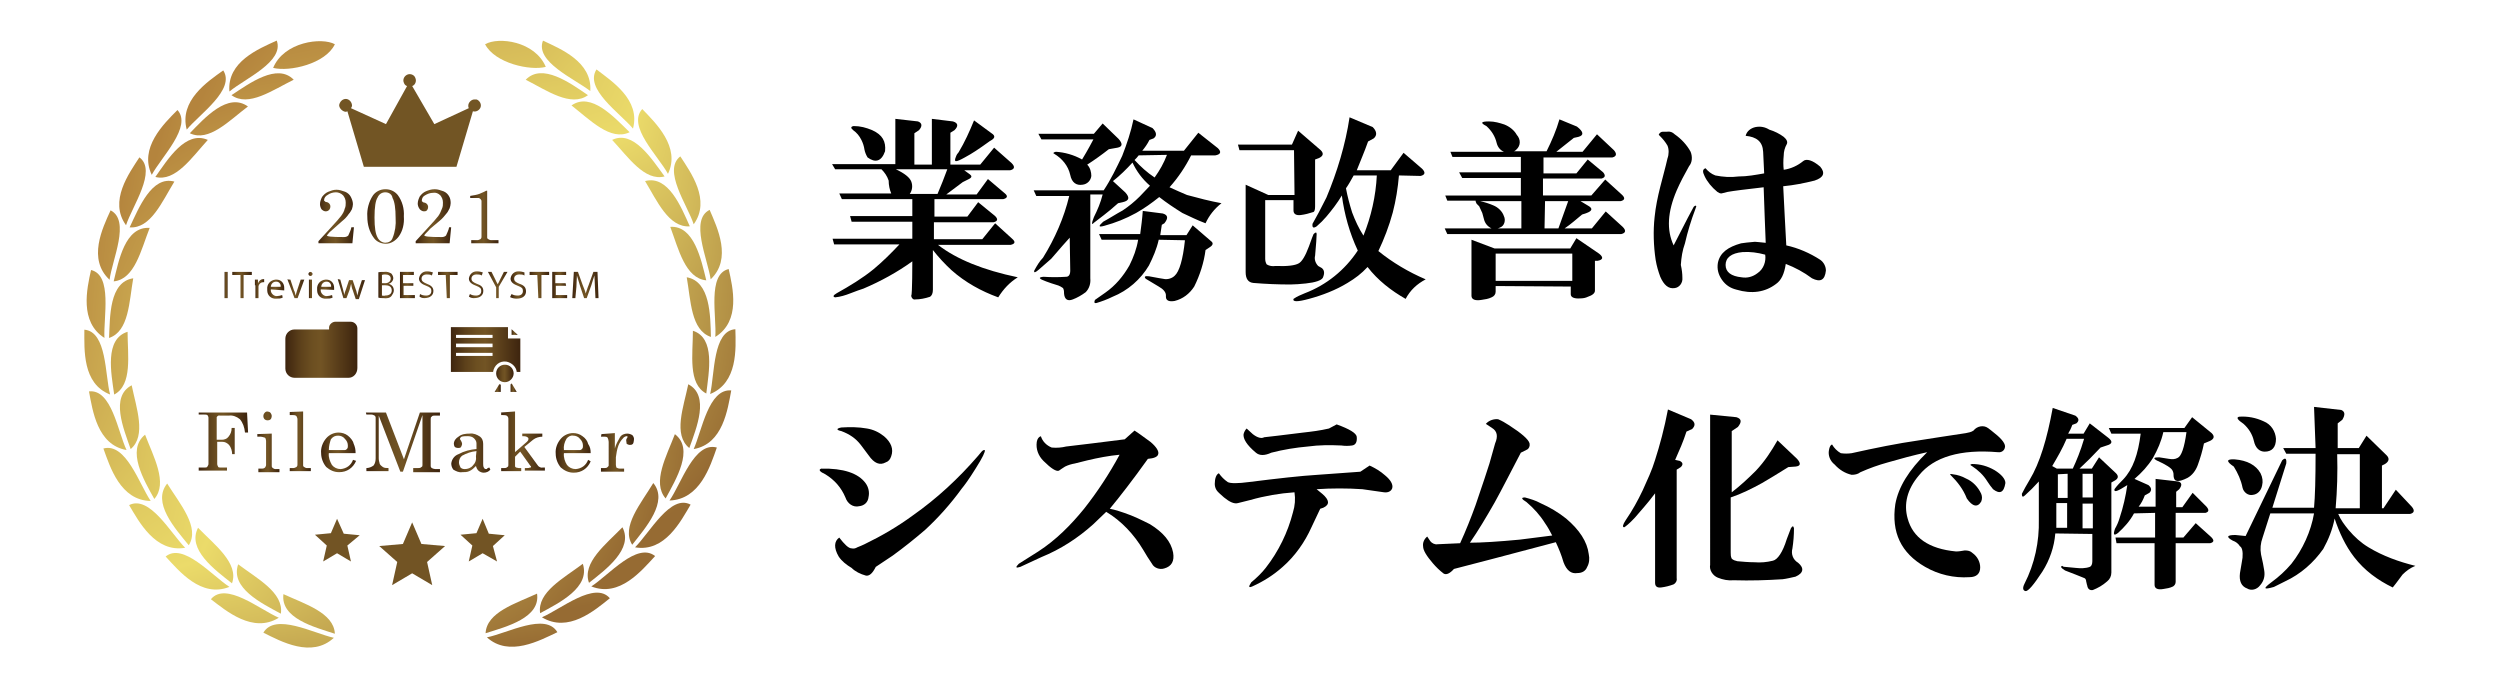 <?xml version="1.0" encoding="utf-8"?>
<!-- Generator: Adobe Illustrator 25.3.1, SVG Export Plug-In . SVG Version: 6.00 Build 0)  -->
<svg version="1.1" id="レイヤー_1" xmlns="http://www.w3.org/2000/svg" xmlns:xlink="http://www.w3.org/1999/xlink" x="0px"
	 y="0px" viewBox="0 0 486 132.3" style="enable-background:new 0 0 486 132.3;" xml:space="preserve">
<style type="text/css">
	.st0{fill:#725524;}
	.st1{fill:#725424;}
	.st2{fill-rule:evenodd;clip-rule:evenodd;fill:url(#パス_57_1_);}
	.st3{fill-rule:evenodd;clip-rule:evenodd;fill:url(#パス_58_1_);}
	.st4{fill-rule:evenodd;clip-rule:evenodd;fill:url(#パス_59_1_);}
	.st5{fill-rule:evenodd;clip-rule:evenodd;fill:url(#パス_60_1_);}
	.st6{fill-rule:evenodd;clip-rule:evenodd;fill:url(#パス_61_1_);}
	.st7{fill-rule:evenodd;clip-rule:evenodd;fill:url(#パス_62_1_);}
	.st8{fill-rule:evenodd;clip-rule:evenodd;fill:url(#パス_63_1_);}
	.st9{fill-rule:evenodd;clip-rule:evenodd;fill:url(#パス_64_1_);}
	.st10{fill-rule:evenodd;clip-rule:evenodd;fill:url(#パス_65_1_);}
	.st11{fill-rule:evenodd;clip-rule:evenodd;fill:url(#パス_66_1_);}
	.st12{fill-rule:evenodd;clip-rule:evenodd;fill:url(#パス_67_1_);}
	.st13{fill-rule:evenodd;clip-rule:evenodd;fill:url(#パス_68_1_);}
	.st14{fill-rule:evenodd;clip-rule:evenodd;fill:url(#パス_69_1_);}
	.st15{fill-rule:evenodd;clip-rule:evenodd;fill:url(#パス_70_1_);}
	.st16{fill-rule:evenodd;clip-rule:evenodd;fill:url(#パス_71_1_);}
	.st17{fill-rule:evenodd;clip-rule:evenodd;fill:url(#パス_72_1_);}
	.st18{fill-rule:evenodd;clip-rule:evenodd;fill:url(#パス_73_1_);}
	.st19{fill-rule:evenodd;clip-rule:evenodd;fill:url(#パス_74_1_);}
	.st20{fill-rule:evenodd;clip-rule:evenodd;fill:url(#パス_75_1_);}
	.st21{fill-rule:evenodd;clip-rule:evenodd;fill:url(#パス_76_1_);}
	.st22{fill-rule:evenodd;clip-rule:evenodd;fill:url(#パス_77_1_);}
	.st23{fill-rule:evenodd;clip-rule:evenodd;fill:url(#パス_78_1_);}
	.st24{fill-rule:evenodd;clip-rule:evenodd;fill:url(#パス_79_1_);}
	.st25{fill-rule:evenodd;clip-rule:evenodd;fill:url(#パス_80_1_);}
	.st26{fill-rule:evenodd;clip-rule:evenodd;fill:url(#パス_81_1_);}
	.st27{fill-rule:evenodd;clip-rule:evenodd;fill:url(#パス_82_1_);}
	.st28{fill-rule:evenodd;clip-rule:evenodd;fill:url(#パス_83_1_);}
	.st29{fill-rule:evenodd;clip-rule:evenodd;fill:url(#パス_84_1_);}
	.st30{fill-rule:evenodd;clip-rule:evenodd;fill:url(#パス_85_1_);}
	.st31{fill-rule:evenodd;clip-rule:evenodd;fill:url(#パス_86_1_);}
	.st32{fill-rule:evenodd;clip-rule:evenodd;fill:url(#パス_87_1_);}
	.st33{fill-rule:evenodd;clip-rule:evenodd;fill:url(#パス_88_1_);}
	.st34{fill-rule:evenodd;clip-rule:evenodd;fill:url(#パス_89_1_);}
	.st35{fill-rule:evenodd;clip-rule:evenodd;fill:url(#パス_90_1_);}
	.st36{fill-rule:evenodd;clip-rule:evenodd;fill:url(#パス_91_1_);}
	.st37{fill-rule:evenodd;clip-rule:evenodd;fill:url(#パス_92_1_);}
	.st38{fill-rule:evenodd;clip-rule:evenodd;fill:url(#パス_93_1_);}
	.st39{fill-rule:evenodd;clip-rule:evenodd;fill:url(#パス_94_1_);}
	.st40{fill-rule:evenodd;clip-rule:evenodd;fill:url(#パス_95_1_);}
	.st41{fill-rule:evenodd;clip-rule:evenodd;fill:url(#パス_96_1_);}
	.st42{fill-rule:evenodd;clip-rule:evenodd;fill:url(#パス_97_1_);}
	.st43{fill-rule:evenodd;clip-rule:evenodd;fill:url(#パス_98_1_);}
	.st44{fill-rule:evenodd;clip-rule:evenodd;fill:url(#パス_99_1_);}
	.st45{fill-rule:evenodd;clip-rule:evenodd;fill:url(#パス_100_1_);}
	.st46{fill-rule:evenodd;clip-rule:evenodd;fill:url(#パス_101_1_);}
	.st47{fill-rule:evenodd;clip-rule:evenodd;fill:url(#パス_102_1_);}
	.st48{fill-rule:evenodd;clip-rule:evenodd;fill:url(#パス_103_1_);}
	.st49{fill-rule:evenodd;clip-rule:evenodd;fill:url(#パス_104_1_);}
	.st50{fill-rule:evenodd;clip-rule:evenodd;fill:url(#パス_105_1_);}
	.st51{fill-rule:evenodd;clip-rule:evenodd;fill:url(#パス_106_1_);}
	.st52{fill-rule:evenodd;clip-rule:evenodd;fill:url(#パス_107_1_);}
	.st53{fill-rule:evenodd;clip-rule:evenodd;fill:url(#パス_108_1_);}
	.st54{fill-rule:evenodd;clip-rule:evenodd;fill:url(#パス_109_1_);}
	.st55{fill-rule:evenodd;clip-rule:evenodd;fill:url(#パス_110_1_);}
	.st56{fill:url(#パス_111_1_);}
	.st57{fill:url(#パス_112_1_);}
	.st58{fill:url(#パス_113_1_);}
	.st59{fill:url(#パス_114_1_);}
	.st60{fill:url(#パス_115_1_);}
	.st61{fill:url(#パス_116_1_);}
	.st62{fill:url(#パス_117_1_);}
	.st63{fill:url(#パス_118_1_);}
	.st64{fill:url(#パス_119_1_);}
	.st65{fill:url(#パス_120_1_);}
	.st66{fill:url(#パス_121_1_);}
	.st67{fill:url(#パス_122_1_);}
	.st68{fill:url(#パス_123_1_);}
	.st69{fill:url(#パス_124_1_);}
	.st70{fill:url(#パス_125_1_);}
	.st71{fill:url(#パス_126_1_);}
	.st72{fill:url(#パス_127_1_);}
	.st73{fill:url(#パス_128_1_);}
	.st74{fill:url(#パス_129_1_);}
	.st75{fill:url(#パス_130_1_);}
	.st76{fill:url(#パス_131_1_);}
	.st77{fill:url(#パス_132_1_);}
	.st78{fill:url(#パス_133_1_);}
	.st79{fill:url(#パス_134_1_);}
	.st80{fill:url(#パス_135_1_);}
	.st81{fill:url(#パス_136_1_);}
	.st82{fill:url(#パス_137_1_);}
	.st83{fill:url(#パス_138_1_);}
	.st84{fill:url(#パス_139_1_);}
	.st85{fill:url(#パス_140_1_);}
	.st86{fill:url(#パス_141_1_);}
	.st87{fill:url(#パス_142_1_);}
	.st88{fill:url(#パス_143_1_);}
	.st89{fill:url(#パス_144_1_);}
	.st90{fill:url(#パス_145_1_);}
	.st91{fill:url(#パス_146_1_);}
	.st92{fill:url(#パス_147_1_);}
</style>
<g id="グループ_1563" transform="translate(-16.852 -12.335)">
	<g id="グループ_1559" transform="translate(16.852 12.335)">
		<g id="グループ_1552">
			<g id="グループ_1547" transform="translate(61.732 8.13)">
				<g id="グループ_1546">
					<g id="グループ_1545">
						<path id="パス_53" class="st0" d="M30.5,11.2c-0.6,0-1.2,0.6-1.2,1.2c0,0.2,0,0.3,0.1,0.5L22.7,16l-4.3-7.4
							C19,8.4,19.3,7.6,19,7c-0.2-0.6-1-0.9-1.6-0.6s-0.9,1-0.6,1.6c0.1,0.3,0.3,0.5,0.6,0.6L13.3,16l-6.8-3.1
							c0.1-0.2,0.2-0.3,0.2-0.5c0-0.7-0.6-1.3-1.2-1.3c-0.7,0-1.2,0.6-1.3,1.2c0,0.6,0.6,1.2,1.2,1.3c0.2,0,0.2,0,0.4-0.1l3.2,10.8
							h18l3.2-10.8c0.6,0.2,1.3-0.2,1.5-0.8c0.2-0.6-0.2-1.3-0.8-1.5C30.8,11.2,30.7,11.2,30.5,11.2L30.5,11.2z"/>
					</g>
				</g>
			</g>
			<g id="グループ_1548" transform="translate(55.824 115.85)">
				<path id="パス_54" class="st1" d="M28.2-2.1l-3.9-2.3l-3.9,2.3l1-4.5l-3.5-3.1l4.6-0.4l1.8-4.2l1.8,4.2l4.6,0.4l-3.5,3.1
					L28.2-2.1z"/>
				<path id="パス_55" class="st1" d="M40.8-6.7L38-8.3l-2.7,1.6L36-9.8l-2.3-2.1l3.1-0.3L38-15l1.2,2.9l3.1,0.3L40-9.7L40.8-6.7z
					"/>
				<path id="パス_56" class="st1" d="M12.4-6.7L9.7-8.3L7-6.7l0.7-3.1l-2.3-2.1l3.1-0.3L9.7-15l1.3,2.9l3.1,0.3l-2.4,2L12.4-6.7z
					"/>
			</g>
			<g id="グループ_1551">
				
					<linearGradient id="パス_57_1_" gradientUnits="userSpaceOnUse" x1="-98.345" y1="-724.355" x2="-91.509" y2="-715.427" gradientTransform="matrix(12.549 0 0 9.609 1233.413 7019.222)">
					<stop  offset="0" style="stop-color:#B4843D"/>
					<stop  offset="0.152" style="stop-color:#C6A14C"/>
					<stop  offset="0.391" style="stop-color:#E0CB61"/>
					<stop  offset="0.514" style="stop-color:#EBDB6A"/>
					<stop  offset="0.66" style="stop-color:#D4BC5B"/>
					<stop  offset="0.978" style="stop-color:#9A7035"/>
					<stop  offset="1" style="stop-color:#966B33"/>
				</linearGradient>
				<path id="パス_57" class="st2" d="M65.1,123.2c-0.2-4.1-5.9-5.8-10-7.7C54.5,120.2,61.1,121.9,65.1,123.2z"/>
				
					<linearGradient id="パス_58_1_" gradientUnits="userSpaceOnUse" x1="-104.615" y1="-721.897" x2="-96.635" y2="-714.665" gradientTransform="matrix(10.752 0 0 11.862 1121.567 8624.414)">
					<stop  offset="0" style="stop-color:#B4843D"/>
					<stop  offset="0.152" style="stop-color:#C6A14C"/>
					<stop  offset="0.391" style="stop-color:#E0CB61"/>
					<stop  offset="0.514" style="stop-color:#EBDB6A"/>
					<stop  offset="0.66" style="stop-color:#D4BC5B"/>
					<stop  offset="0.978" style="stop-color:#9A7035"/>
					<stop  offset="1" style="stop-color:#966B33"/>
				</linearGradient>
				<path id="パス_58" class="st3" d="M54.6,119.3c0.6-4.1-4.6-6.8-8.3-9.6C44.7,114.3,50.9,117.3,54.6,119.3z"/>
				
					<linearGradient id="パス_59_1_" gradientUnits="userSpaceOnUse" x1="-112.325" y1="-720.406" x2="-102.921" y2="-714.048" gradientTransform="matrix(9.123 0 0 13.493 1020.452 9782.658)">
					<stop  offset="0" style="stop-color:#B4843D"/>
					<stop  offset="0.152" style="stop-color:#C6A14C"/>
					<stop  offset="0.391" style="stop-color:#E0CB61"/>
					<stop  offset="0.514" style="stop-color:#EBDB6A"/>
					<stop  offset="0.66" style="stop-color:#D4BC5B"/>
					<stop  offset="0.978" style="stop-color:#9A7035"/>
					<stop  offset="1" style="stop-color:#966B33"/>
				</linearGradient>
				<path id="パス_59" class="st4" d="M45.1,113.4c1.4-3.9-3.4-7.5-6.6-10.8C36.3,106.8,41.8,110.8,45.1,113.4z"/>
				
					<linearGradient id="パス_60_1_" gradientUnits="userSpaceOnUse" x1="-125.85" y1="-719.27" x2="-113.993" y2="-713.512" gradientTransform="matrix(7.234 0 0 14.9 906.63 10778.822)">
					<stop  offset="0" style="stop-color:#B4843D"/>
					<stop  offset="0.152" style="stop-color:#C6A14C"/>
					<stop  offset="0.391" style="stop-color:#E0CB61"/>
					<stop  offset="0.514" style="stop-color:#EBDB6A"/>
					<stop  offset="0.66" style="stop-color:#D4BC5B"/>
					<stop  offset="0.978" style="stop-color:#9A7035"/>
					<stop  offset="1" style="stop-color:#966B33"/>
				</linearGradient>
				<path id="パス_60" class="st5" d="M36.7,106c2.2-3.5-1.7-8-4.2-12C29.5,97.7,34,102.7,36.7,106z"/>
				
					<linearGradient id="パス_61_1_" gradientUnits="userSpaceOnUse" x1="-142.544" y1="-718.467" x2="-127.62" y2="-712.967" gradientTransform="matrix(5.747 0 0 15.6 817.331 11267.887)">
					<stop  offset="0" style="stop-color:#B4843D"/>
					<stop  offset="0.152" style="stop-color:#C6A14C"/>
					<stop  offset="0.391" style="stop-color:#E0CB61"/>
					<stop  offset="0.514" style="stop-color:#EBDB6A"/>
					<stop  offset="0.66" style="stop-color:#D4BC5B"/>
					<stop  offset="0.978" style="stop-color:#9A7035"/>
					<stop  offset="1" style="stop-color:#966B33"/>
				</linearGradient>
				<path id="パス_61" class="st6" d="M30,97c2.7-3.1-0.2-8.3-1.8-12.5C24.5,87.5,28,93.4,30,97z"/>
				
					<linearGradient id="パス_62_1_" gradientUnits="userSpaceOnUse" x1="-160.572" y1="-717.892" x2="-142.273" y2="-712.373" gradientTransform="matrix(4.689 0 0 15.54 754.066 11212.808)">
					<stop  offset="0" style="stop-color:#B4843D"/>
					<stop  offset="0.152" style="stop-color:#C6A14C"/>
					<stop  offset="0.391" style="stop-color:#E0CB61"/>
					<stop  offset="0.514" style="stop-color:#EBDB6A"/>
					<stop  offset="0.66" style="stop-color:#D4BC5B"/>
					<stop  offset="0.978" style="stop-color:#9A7035"/>
					<stop  offset="1" style="stop-color:#966B33"/>
				</linearGradient>
				<path id="パス_62" class="st7" d="M25.4,87.3c3.1-2.6,1.1-8,0.2-12.4C21.4,77.1,24,83.3,25.4,87.3z"/>
				
					<linearGradient id="パス_63_1_" gradientUnits="userSpaceOnUse" x1="-170.873" y1="-717.371" x2="-150.523" y2="-711.735" gradientTransform="matrix(4.212 0 0 15.221 725.204 10971.636)">
					<stop  offset="0" style="stop-color:#B4843D"/>
					<stop  offset="0.152" style="stop-color:#C6A14C"/>
					<stop  offset="0.391" style="stop-color:#E0CB61"/>
					<stop  offset="0.514" style="stop-color:#EBDB6A"/>
					<stop  offset="0.66" style="stop-color:#D4BC5B"/>
					<stop  offset="0.978" style="stop-color:#9A7035"/>
					<stop  offset="1" style="stop-color:#966B33"/>
				</linearGradient>
				<path id="パス_63" class="st8" d="M22.2,76.7c3.6-1.9,2.6-7.7,2.6-12.2C20.3,65.9,21.6,72.5,22.2,76.7z"/>
				
					<linearGradient id="パス_64_1_" gradientUnits="userSpaceOnUse" x1="-138.628" y1="-716.952" x2="-123.8" y2="-711.005" gradientTransform="matrix(5.785 0 0 14.423 812.751 10387.744)">
					<stop  offset="0" style="stop-color:#B4843D"/>
					<stop  offset="0.152" style="stop-color:#C6A14C"/>
					<stop  offset="0.391" style="stop-color:#E0CB61"/>
					<stop  offset="0.514" style="stop-color:#EBDB6A"/>
					<stop  offset="0.66" style="stop-color:#D4BC5B"/>
					<stop  offset="0.978" style="stop-color:#9A7035"/>
					<stop  offset="1" style="stop-color:#966B33"/>
				</linearGradient>
				<path id="パス_64" class="st9" d="M21.2,65.7c3.9-1.3,3.9-7.1,4.7-11.6C21.2,54.8,21.4,61.6,21.2,65.7z"/>
				
					<linearGradient id="パス_65_1_" gradientUnits="userSpaceOnUse" x1="-110.497" y1="-716.636" x2="-100.608" y2="-709.996" gradientTransform="matrix(8.674 0 0 12.917 975.514 9297.694)">
					<stop  offset="0" style="stop-color:#B4843D"/>
					<stop  offset="0.152" style="stop-color:#C6A14C"/>
					<stop  offset="0.391" style="stop-color:#E0CB61"/>
					<stop  offset="0.514" style="stop-color:#EBDB6A"/>
					<stop  offset="0.66" style="stop-color:#D4BC5B"/>
					<stop  offset="0.978" style="stop-color:#9A7035"/>
					<stop  offset="1" style="stop-color:#966B33"/>
				</linearGradient>
				<path id="パス_65" class="st10" d="M22.1,54.7c4.1-0.4,5.3-6.1,7-10.4C24.3,44,23.1,50.6,22.1,54.7z"/>
				
					<linearGradient id="パス_66_1_" gradientUnits="userSpaceOnUse" x1="-99.024" y1="-716.382" x2="-91.165" y2="-708.769" gradientTransform="matrix(10.915 0 0 11.267 1104.834 8105.651)">
					<stop  offset="0" style="stop-color:#B4843D"/>
					<stop  offset="0.152" style="stop-color:#C6A14C"/>
					<stop  offset="0.391" style="stop-color:#E0CB61"/>
					<stop  offset="0.514" style="stop-color:#EBDB6A"/>
					<stop  offset="0.66" style="stop-color:#D4BC5B"/>
					<stop  offset="0.978" style="stop-color:#9A7035"/>
					<stop  offset="1" style="stop-color:#966B33"/>
				</linearGradient>
				<path id="パス_66" class="st11" d="M25.2,44.2c4.1,0.3,6.3-5,8.7-8.9C29.5,34.1,27,40.4,25.2,44.2z"/>
				
					<linearGradient id="パス_67_1_" gradientUnits="userSpaceOnUse" x1="-92.839" y1="-716.204" x2="-86.092" y2="-707.29" gradientTransform="matrix(12.714 0 0 9.622 1211.686 6918.481)">
					<stop  offset="0" style="stop-color:#B4843D"/>
					<stop  offset="0.152" style="stop-color:#C6A14C"/>
					<stop  offset="0.391" style="stop-color:#E0CB61"/>
					<stop  offset="0.514" style="stop-color:#EBDB6A"/>
					<stop  offset="0.66" style="stop-color:#D4BC5B"/>
					<stop  offset="0.978" style="stop-color:#9A7035"/>
					<stop  offset="1" style="stop-color:#966B33"/>
				</linearGradient>
				<path id="パス_67" class="st12" d="M30.2,34.4c3.9,1,7.1-3.8,10.2-7.2C36.1,25.3,32.6,31,30.2,34.4z"/>
				
					<linearGradient id="パス_68_1_" gradientUnits="userSpaceOnUse" x1="-89.261" y1="-716.149" x2="-83.181" y2="-705.429" gradientTransform="matrix(14.107 0 0 8.002 1297.938 5750.44)">
					<stop  offset="0" style="stop-color:#B4843D"/>
					<stop  offset="0.152" style="stop-color:#C6A14C"/>
					<stop  offset="0.391" style="stop-color:#E0CB61"/>
					<stop  offset="0.514" style="stop-color:#EBDB6A"/>
					<stop  offset="0.66" style="stop-color:#D4BC5B"/>
					<stop  offset="0.978" style="stop-color:#9A7035"/>
					<stop  offset="1" style="stop-color:#966B33"/>
				</linearGradient>
				<path id="パス_68" class="st13" d="M36.9,25.9c3.7,1.8,7.7-2.5,11.3-5.2C44.3,17.9,39.8,22.9,36.9,25.9z"/>
				<g id="グループ_1549" transform="translate(0 0.089)">
					
						<linearGradient id="パス_69_1_" gradientUnits="userSpaceOnUse" x1="-86.948" y1="-731.163" x2="-81.931" y2="-716.051" gradientTransform="matrix(17.1 0 0 5.677 1483.228 4212.764)">
						<stop  offset="0" style="stop-color:#B4843D"/>
						<stop  offset="0.152" style="stop-color:#C6A14C"/>
						<stop  offset="0.391" style="stop-color:#E0CB61"/>
						<stop  offset="0.514" style="stop-color:#EBDB6A"/>
						<stop  offset="0.66" style="stop-color:#D4BC5B"/>
						<stop  offset="0.978" style="stop-color:#9A7035"/>
						<stop  offset="1" style="stop-color:#966B33"/>
					</linearGradient>
					<path id="パス_69" class="st14" d="M64.9,123.9c-4.3,4-10.3,0.7-13.7-1C53.5,119,60.9,123,64.9,123.9z"/>
					
						<linearGradient id="パス_70_1_" gradientUnits="userSpaceOnUse" x1="-87.5" y1="-726.462" x2="-82.295" y2="-714.566" gradientTransform="matrix(16.481 0 0 7.21 1435.879 5302.416)">
						<stop  offset="0" style="stop-color:#B4843D"/>
						<stop  offset="0.152" style="stop-color:#C6A14C"/>
						<stop  offset="0.391" style="stop-color:#E0CB61"/>
						<stop  offset="0.514" style="stop-color:#EBDB6A"/>
						<stop  offset="0.66" style="stop-color:#D4BC5B"/>
						<stop  offset="0.978" style="stop-color:#9A7035"/>
						<stop  offset="1" style="stop-color:#966B33"/>
					</linearGradient>
					<path id="パス_70" class="st15" d="M54.2,120c-5,3.1-10.2-1.3-13.2-3.6C43.9,112.9,50.5,118.4,54.2,120z"/>
					
						<linearGradient id="パス_71_1_" gradientUnits="userSpaceOnUse" x1="-88.986" y1="-723.239" x2="-83.431" y2="-713.536" gradientTransform="matrix(15.443 0 0 8.841 1366.851 6459.613)">
						<stop  offset="0" style="stop-color:#B4843D"/>
						<stop  offset="0.152" style="stop-color:#C6A14C"/>
						<stop  offset="0.391" style="stop-color:#E0CB61"/>
						<stop  offset="0.514" style="stop-color:#EBDB6A"/>
						<stop  offset="0.66" style="stop-color:#D4BC5B"/>
						<stop  offset="0.978" style="stop-color:#9A7035"/>
						<stop  offset="1" style="stop-color:#966B33"/>
					</linearGradient>
					<path id="パス_71" class="st16" d="M44.6,114c-5.5,2.2-9.8-3.1-12.4-5.9C35.6,105.3,41.2,111.8,44.6,114z"/>
					
						<linearGradient id="パス_72_1_" gradientUnits="userSpaceOnUse" x1="-92.875" y1="-720.709" x2="-86.552" y2="-712.876" gradientTransform="matrix(13.568 0 0 10.953 1253.164 7959.227)">
						<stop  offset="0" style="stop-color:#B4843D"/>
						<stop  offset="0.152" style="stop-color:#C6A14C"/>
						<stop  offset="0.391" style="stop-color:#E0CB61"/>
						<stop  offset="0.514" style="stop-color:#EBDB6A"/>
						<stop  offset="0.66" style="stop-color:#D4BC5B"/>
						<stop  offset="0.978" style="stop-color:#9A7035"/>
						<stop  offset="1" style="stop-color:#966B33"/>
					</linearGradient>
					<path id="パス_72" class="st17" d="M36,106.4c-5.8,1-9-5.1-10.9-8.3C29.1,96.1,33.2,103.6,36,106.4z"/>
					
						<linearGradient id="パス_73_1_" gradientUnits="userSpaceOnUse" x1="-99.109" y1="-719.073" x2="-91.594" y2="-712.418" gradientTransform="matrix(11.416 0 0 12.889 1126.561 9331.33)">
						<stop  offset="0" style="stop-color:#B4843D"/>
						<stop  offset="0.152" style="stop-color:#C6A14C"/>
						<stop  offset="0.391" style="stop-color:#E0CB61"/>
						<stop  offset="0.514" style="stop-color:#EBDB6A"/>
						<stop  offset="0.66" style="stop-color:#D4BC5B"/>
						<stop  offset="0.978" style="stop-color:#9A7035"/>
						<stop  offset="1" style="stop-color:#966B33"/>
					</linearGradient>
					<path id="パス_73" class="st18" d="M29.3,97.3c-5.9-0.1-7.9-6.6-9.2-10.2C24.5,85.9,27.1,94.1,29.3,97.3z"/>
					
						<linearGradient id="パス_74_1_" gradientUnits="userSpaceOnUse" x1="-109.286" y1="-718.021" x2="-99.866" y2="-712.002" gradientTransform="matrix(9.106 0 0 14.25 993.715 10291.452)">
						<stop  offset="0" style="stop-color:#B4843D"/>
						<stop  offset="0.152" style="stop-color:#C6A14C"/>
						<stop  offset="0.391" style="stop-color:#E0CB61"/>
						<stop  offset="0.514" style="stop-color:#EBDB6A"/>
						<stop  offset="0.66" style="stop-color:#D4BC5B"/>
						<stop  offset="0.978" style="stop-color:#9A7035"/>
						<stop  offset="1" style="stop-color:#966B33"/>
					</linearGradient>
					<path id="パス_74" class="st19" d="M24.6,87.4c-5.7-1-6.6-7.7-7.3-11.4C21.7,75.5,22.9,83.8,24.6,87.4z"/>
					
						<linearGradient id="パス_75_1_" gradientUnits="userSpaceOnUse" x1="-133.095" y1="-717.16" x2="-119.303" y2="-711.687" gradientTransform="matrix(6.22 0 0 15.676 831.088 11296.818)">
						<stop  offset="0" style="stop-color:#B4843D"/>
						<stop  offset="0.152" style="stop-color:#C6A14C"/>
						<stop  offset="0.391" style="stop-color:#E0CB61"/>
						<stop  offset="0.514" style="stop-color:#EBDB6A"/>
						<stop  offset="0.66" style="stop-color:#D4BC5B"/>
						<stop  offset="0.978" style="stop-color:#9A7035"/>
						<stop  offset="1" style="stop-color:#966B33"/>
					</linearGradient>
					<path id="パス_75" class="st20" d="M21.4,76.6c-5.4-2.1-5-8.7-5-12.6C20.8,64.4,20.4,72.8,21.4,76.6z"/>
					
						<linearGradient id="パス_76_1_" gradientUnits="userSpaceOnUse" x1="-159.831" y1="-716.545" x2="-141.055" y2="-711.348" gradientTransform="matrix(4.569 0 0 16.505 739.301 11875.396)">
						<stop  offset="0" style="stop-color:#B4843D"/>
						<stop  offset="0.152" style="stop-color:#C6A14C"/>
						<stop  offset="0.391" style="stop-color:#E0CB61"/>
						<stop  offset="0.514" style="stop-color:#EBDB6A"/>
						<stop  offset="0.66" style="stop-color:#D4BC5B"/>
						<stop  offset="0.978" style="stop-color:#9A7035"/>
						<stop  offset="1" style="stop-color:#966B33"/>
					</linearGradient>
					<path id="パス_76" class="st21" d="M20.3,65.6c-4.9-3.1-3.4-9.6-2.6-13.2C21.9,53.4,20.1,61.6,20.3,65.6z"/>
					
						<linearGradient id="パス_77_1_" gradientUnits="userSpaceOnUse" x1="-146.254" y1="-716.083" x2="-129.791" y2="-710.991" gradientTransform="matrix(5.211 0 0 16.845 777.949 12104.394)">
						<stop  offset="0" style="stop-color:#B4843D"/>
						<stop  offset="0.152" style="stop-color:#C6A14C"/>
						<stop  offset="0.391" style="stop-color:#E0CB61"/>
						<stop  offset="0.514" style="stop-color:#EBDB6A"/>
						<stop  offset="0.66" style="stop-color:#D4BC5B"/>
						<stop  offset="0.978" style="stop-color:#9A7035"/>
						<stop  offset="1" style="stop-color:#966B33"/>
					</linearGradient>
					<path id="パス_77" class="st22" d="M21.3,54.3c-4.3-4-1.4-10,0.2-13.5C25.4,42.8,21.8,50.4,21.3,54.3z"/>
					
						<linearGradient id="パス_78_1_" gradientUnits="userSpaceOnUse" x1="-127.933" y1="-715.76" x2="-114.739" y2="-710.569" gradientTransform="matrix(6.504 0 0 16.526 855.372 11863.162)">
						<stop  offset="0" style="stop-color:#B4843D"/>
						<stop  offset="0.152" style="stop-color:#C6A14C"/>
						<stop  offset="0.391" style="stop-color:#E0CB61"/>
						<stop  offset="0.514" style="stop-color:#EBDB6A"/>
						<stop  offset="0.66" style="stop-color:#D4BC5B"/>
						<stop  offset="0.978" style="stop-color:#9A7035"/>
						<stop  offset="1" style="stop-color:#966B33"/>
					</linearGradient>
					<path id="パス_78" class="st23" d="M24.5,43.7c-3.4-4.7,0.6-10.1,2.6-13.2C30.6,33.1,25.7,40,24.5,43.7z"/>
					
						<linearGradient id="パス_79_1_" gradientUnits="userSpaceOnUse" x1="-113.879" y1="-715.534" x2="-103.248" y2="-710.064" gradientTransform="matrix(8.069 0 0 15.68 950.001 11246.346)">
						<stop  offset="0" style="stop-color:#B4843D"/>
						<stop  offset="0.152" style="stop-color:#C6A14C"/>
						<stop  offset="0.391" style="stop-color:#E0CB61"/>
						<stop  offset="0.514" style="stop-color:#EBDB6A"/>
						<stop  offset="0.66" style="stop-color:#D4BC5B"/>
						<stop  offset="0.978" style="stop-color:#9A7035"/>
						<stop  offset="1" style="stop-color:#966B33"/>
					</linearGradient>
					<path id="パス_79" class="st24" d="M29.5,33.9c-2.5-5.2,2.3-9.9,5-12.6C37.4,24.5,31.4,30.4,29.5,33.9z"/>
					
						<linearGradient id="パス_80_1_" gradientUnits="userSpaceOnUse" x1="-103.795" y1="-715.423" x2="-95.031" y2="-709.432" gradientTransform="matrix(9.789 0 0 14.319 1055.226 10262.87)">
						<stop  offset="0" style="stop-color:#B4843D"/>
						<stop  offset="0.152" style="stop-color:#C6A14C"/>
						<stop  offset="0.391" style="stop-color:#E0CB61"/>
						<stop  offset="0.514" style="stop-color:#EBDB6A"/>
						<stop  offset="0.66" style="stop-color:#D4BC5B"/>
						<stop  offset="0.978" style="stop-color:#9A7035"/>
						<stop  offset="1" style="stop-color:#966B33"/>
					</linearGradient>
					<path id="パス_80" class="st25" d="M36.3,25.1c-1.5-5.6,4-9.3,7.1-11.5C45.8,17.3,38.8,22.1,36.3,25.1z"/>
					
						<linearGradient id="パス_81_1_" gradientUnits="userSpaceOnUse" x1="-95.974" y1="-715.452" x2="-88.683" y2="-708.497" gradientTransform="matrix(11.768 0 0 12.334 1176.549 8835.209)">
						<stop  offset="0" style="stop-color:#B4843D"/>
						<stop  offset="0.152" style="stop-color:#C6A14C"/>
						<stop  offset="0.391" style="stop-color:#E0CB61"/>
						<stop  offset="0.514" style="stop-color:#EBDB6A"/>
						<stop  offset="0.66" style="stop-color:#D4BC5B"/>
						<stop  offset="0.978" style="stop-color:#9A7035"/>
						<stop  offset="1" style="stop-color:#966B33"/>
					</linearGradient>
					<path id="パス_81" class="st26" d="M44.6,17.7c-0.5-5.8,5.7-8.3,9.2-9.9C55.3,11.9,47.6,15.2,44.6,17.7z"/>
				</g>
				
					<linearGradient id="パス_82_1_" gradientUnits="userSpaceOnUse" x1="-87.253" y1="-716.362" x2="-81.574" y2="-702.869" gradientTransform="matrix(15.1 0 0 6.359 1363.644 4567.212)">
					<stop  offset="0" style="stop-color:#B4843D"/>
					<stop  offset="0.152" style="stop-color:#C6A14C"/>
					<stop  offset="0.391" style="stop-color:#E0CB61"/>
					<stop  offset="0.514" style="stop-color:#EBDB6A"/>
					<stop  offset="0.66" style="stop-color:#D4BC5B"/>
					<stop  offset="0.978" style="stop-color:#9A7035"/>
					<stop  offset="1" style="stop-color:#966B33"/>
				</linearGradient>
				<path id="パス_82" class="st27" d="M45,18.5c3.3,2.4,8-1,12.1-3C53.9,12.2,48.5,16.2,45,18.5z"/>
				
					<linearGradient id="パス_83_1_" gradientUnits="userSpaceOnUse" x1="-87.712" y1="-716.319" x2="-80.684" y2="-700.701" gradientTransform="matrix(15 0 0 6.75 1368.167 4839.579)">
					<stop  offset="0" style="stop-color:#B4843D"/>
					<stop  offset="0.152" style="stop-color:#C6A14C"/>
					<stop  offset="0.391" style="stop-color:#E0CB61"/>
					<stop  offset="0.514" style="stop-color:#EBDB6A"/>
					<stop  offset="0.66" style="stop-color:#D4BC5B"/>
					<stop  offset="0.978" style="stop-color:#9A7035"/>
					<stop  offset="1" style="stop-color:#966B33"/>
				</linearGradient>
				<path id="パス_83" class="st28" d="M53.1,13.2c2.1-5.1,9.5-6,12-4.6C63.3,12.4,56.3,14,53.1,13.2z"/>
				
					<linearGradient id="パス_84_1_" gradientUnits="userSpaceOnUse" x1="-100.749" y1="-726.375" x2="-93.901" y2="-717.48" gradientTransform="matrix(12.527 0 0 9.643 1281.27 7043.466)">
					<stop  offset="0" style="stop-color:#B4843D"/>
					<stop  offset="0.152" style="stop-color:#C6A14C"/>
					<stop  offset="0.391" style="stop-color:#E0CB61"/>
					<stop  offset="0.514" style="stop-color:#EBDB6A"/>
					<stop  offset="0.66" style="stop-color:#D4BC5B"/>
					<stop  offset="0.978" style="stop-color:#9A7035"/>
					<stop  offset="1" style="stop-color:#966B33"/>
				</linearGradient>
				<path id="パス_84" class="st29" d="M94.4,123.1c0.2-4.1,5.9-5.8,10-7.7C105.1,120.1,98.5,121.8,94.4,123.1z"/>
				
					<linearGradient id="パス_85_1_" gradientUnits="userSpaceOnUse" x1="-108.809" y1="-724.364" x2="-100.812" y2="-717.149" gradientTransform="matrix(10.727 0 0 11.89 1193.584 8644.337)">
					<stop  offset="0" style="stop-color:#B4843D"/>
					<stop  offset="0.152" style="stop-color:#C6A14C"/>
					<stop  offset="0.391" style="stop-color:#E0CB61"/>
					<stop  offset="0.514" style="stop-color:#EBDB6A"/>
					<stop  offset="0.66" style="stop-color:#D4BC5B"/>
					<stop  offset="0.978" style="stop-color:#9A7035"/>
					<stop  offset="1" style="stop-color:#966B33"/>
				</linearGradient>
				<path id="パス_85" class="st30" d="M105,119.2c-0.6-4.1,4.6-6.8,8.3-9.6C114.8,114.2,108.7,117.2,105,119.2z"/>
				
					<linearGradient id="パス_86_1_" gradientUnits="userSpaceOnUse" x1="-118.723" y1="-723.209" x2="-109.293" y2="-716.863" gradientTransform="matrix(9.098 0 0 13.516 1114.026 9798.971)">
					<stop  offset="0" style="stop-color:#B4843D"/>
					<stop  offset="0.152" style="stop-color:#C6A14C"/>
					<stop  offset="0.391" style="stop-color:#E0CB61"/>
					<stop  offset="0.514" style="stop-color:#EBDB6A"/>
					<stop  offset="0.66" style="stop-color:#D4BC5B"/>
					<stop  offset="0.978" style="stop-color:#9A7035"/>
					<stop  offset="1" style="stop-color:#966B33"/>
				</linearGradient>
				<path id="パス_86" class="st31" d="M114.5,113.3c-1.4-3.9,3.3-7.5,6.5-10.8C123.2,106.7,117.8,110.7,114.5,113.3z"/>
				
					<linearGradient id="パス_87_1_" gradientUnits="userSpaceOnUse" x1="-135.487" y1="-722.295" x2="-123.589" y2="-716.542" gradientTransform="matrix(7.211 0 0 14.912 1018.399 10787.253)">
					<stop  offset="0" style="stop-color:#B4843D"/>
					<stop  offset="0.152" style="stop-color:#C6A14C"/>
					<stop  offset="0.391" style="stop-color:#E0CB61"/>
					<stop  offset="0.514" style="stop-color:#EBDB6A"/>
					<stop  offset="0.66" style="stop-color:#D4BC5B"/>
					<stop  offset="0.978" style="stop-color:#9A7035"/>
					<stop  offset="1" style="stop-color:#966B33"/>
				</linearGradient>
				<path id="パス_87" class="st32" d="M122.9,105.9c-2.2-3.5,1.7-8,4.1-12C130,97.5,125.5,102.6,122.9,105.9z"/>
				
					<linearGradient id="パス_88_1_" gradientUnits="userSpaceOnUse" x1="-156.077" y1="-721.709" x2="-141.106" y2="-716.211" gradientTransform="matrix(5.73 0 0 15.6 943.104 11267.717)">
					<stop  offset="0" style="stop-color:#B4843D"/>
					<stop  offset="0.152" style="stop-color:#C6A14C"/>
					<stop  offset="0.391" style="stop-color:#E0CB61"/>
					<stop  offset="0.514" style="stop-color:#EBDB6A"/>
					<stop  offset="0.66" style="stop-color:#D4BC5B"/>
					<stop  offset="0.978" style="stop-color:#9A7035"/>
					<stop  offset="1" style="stop-color:#966B33"/>
				</linearGradient>
				<path id="パス_88" class="st33" d="M129.4,96.9c-2.7-3.1,0.2-8.3,1.8-12.5C135,87.3,131.4,93.2,129.4,96.9z"/>
				
					<linearGradient id="パス_89_1_" gradientUnits="userSpaceOnUse" x1="-178.246" y1="-721.385" x2="-159.91" y2="-715.865" gradientTransform="matrix(4.678 0 0 15.54 889.274 11212.622)">
					<stop  offset="0" style="stop-color:#B4843D"/>
					<stop  offset="0.152" style="stop-color:#C6A14C"/>
					<stop  offset="0.391" style="stop-color:#E0CB61"/>
					<stop  offset="0.514" style="stop-color:#EBDB6A"/>
					<stop  offset="0.66" style="stop-color:#D4BC5B"/>
					<stop  offset="0.978" style="stop-color:#9A7035"/>
					<stop  offset="1" style="stop-color:#966B33"/>
				</linearGradient>
				<path id="パス_89" class="st34" d="M134,87.1c-3.2-2.6-1.1-8-0.2-12.4C138,76.9,135.4,83.2,134,87.1z"/>
				
					<linearGradient id="パス_90_1_" gradientUnits="userSpaceOnUse" x1="-190.747" y1="-721.077" x2="-170.414" y2="-715.437" gradientTransform="matrix(4.217 0 0 15.212 866.106 10965.004)">
					<stop  offset="0" style="stop-color:#B4843D"/>
					<stop  offset="0.152" style="stop-color:#C6A14C"/>
					<stop  offset="0.391" style="stop-color:#E0CB61"/>
					<stop  offset="0.514" style="stop-color:#EBDB6A"/>
					<stop  offset="0.66" style="stop-color:#D4BC5B"/>
					<stop  offset="0.978" style="stop-color:#9A7035"/>
					<stop  offset="1" style="stop-color:#966B33"/>
				</linearGradient>
				<path id="パス_90" class="st35" d="M137.3,76.5c-3.6-1.9-2.6-7.6-2.6-12.2C139.1,65.7,137.8,72.3,137.3,76.5z"/>
				
					<linearGradient id="パス_91_1_" gradientUnits="userSpaceOnUse" x1="-152.185" y1="-720.859" x2="-137.494" y2="-714.904" gradientTransform="matrix(5.839 0 0 14.406 955.721 10375.393)">
					<stop  offset="0" style="stop-color:#B4843D"/>
					<stop  offset="0.152" style="stop-color:#C6A14C"/>
					<stop  offset="0.391" style="stop-color:#E0CB61"/>
					<stop  offset="0.514" style="stop-color:#EBDB6A"/>
					<stop  offset="0.66" style="stop-color:#D4BC5B"/>
					<stop  offset="0.978" style="stop-color:#9A7035"/>
					<stop  offset="1" style="stop-color:#966B33"/>
				</linearGradient>
				<path id="パス_91" class="st36" d="M138.2,65.5c-3.9-1.3-3.9-7.1-4.7-11.6C138.1,54.7,138.1,61.4,138.2,65.5z"/>
				
					<linearGradient id="パス_92_1_" gradientUnits="userSpaceOnUse" x1="-119.516" y1="-720.841" x2="-109.667" y2="-714.188" gradientTransform="matrix(8.71 0 0 12.894 1112.358 9281.06)">
					<stop  offset="0" style="stop-color:#B4843D"/>
					<stop  offset="0.152" style="stop-color:#C6A14C"/>
					<stop  offset="0.391" style="stop-color:#E0CB61"/>
					<stop  offset="0.514" style="stop-color:#EBDB6A"/>
					<stop  offset="0.66" style="stop-color:#D4BC5B"/>
					<stop  offset="0.978" style="stop-color:#9A7035"/>
					<stop  offset="1" style="stop-color:#966B33"/>
				</linearGradient>
				<path id="パス_92" class="st37" d="M137.3,54.5c-4.1-0.4-5.4-6.1-7-10.4C134.9,43.8,136.3,50.4,137.3,54.5z"/>
				
					<linearGradient id="パス_93_1_" gradientUnits="userSpaceOnUse" x1="-105.754" y1="-720.845" x2="-97.908" y2="-713.215" gradientTransform="matrix(10.934 0 0 11.244 1230.611 8088.732)">
					<stop  offset="0" style="stop-color:#B4843D"/>
					<stop  offset="0.152" style="stop-color:#C6A14C"/>
					<stop  offset="0.391" style="stop-color:#E0CB61"/>
					<stop  offset="0.514" style="stop-color:#EBDB6A"/>
					<stop  offset="0.66" style="stop-color:#D4BC5B"/>
					<stop  offset="0.978" style="stop-color:#9A7035"/>
					<stop  offset="1" style="stop-color:#966B33"/>
				</linearGradient>
				<path id="パス_93" class="st38" d="M134.1,44c-4.1,0.3-6.4-5-8.7-8.8C129.9,34,132.4,40.2,134.1,44z"/>
				
					<linearGradient id="パス_94_1_" gradientUnits="userSpaceOnUse" x1="-97.943" y1="-720.834" x2="-91.208" y2="-711.895" gradientTransform="matrix(12.738 0 0 9.597 1323.534 6900.185)">
					<stop  offset="0" style="stop-color:#B4843D"/>
					<stop  offset="0.152" style="stop-color:#C6A14C"/>
					<stop  offset="0.391" style="stop-color:#E0CB61"/>
					<stop  offset="0.514" style="stop-color:#EBDB6A"/>
					<stop  offset="0.66" style="stop-color:#D4BC5B"/>
					<stop  offset="0.978" style="stop-color:#9A7035"/>
					<stop  offset="1" style="stop-color:#966B33"/>
				</linearGradient>
				<path id="パス_94" class="st39" d="M129.2,34.3c-3.9,1-7.1-3.8-10.2-7.1C123.1,25.2,126.7,30.9,129.2,34.3z"/>
				
					<linearGradient id="パス_95_1_" gradientUnits="userSpaceOnUse" x1="-93.165" y1="-720.79" x2="-87.086" y2="-710.039" gradientTransform="matrix(14.113 0 0 7.979 1390.764 5733.371)">
					<stop  offset="0" style="stop-color:#B4843D"/>
					<stop  offset="0.152" style="stop-color:#C6A14C"/>
					<stop  offset="0.391" style="stop-color:#E0CB61"/>
					<stop  offset="0.514" style="stop-color:#EBDB6A"/>
					<stop  offset="0.66" style="stop-color:#D4BC5B"/>
					<stop  offset="0.978" style="stop-color:#9A7035"/>
					<stop  offset="1" style="stop-color:#966B33"/>
				</linearGradient>
				<path id="パス_95" class="st40" d="M122.4,25.7c-3.7,1.8-7.7-2.4-11.3-5.2C114.9,17.8,119.4,22.8,122.4,25.7z"/>
				<g id="グループ_1550" transform="translate(97.554)">
					
						<linearGradient id="パス_96_1_" gradientUnits="userSpaceOnUse" x1="-283.979" y1="-734.926" x2="-278.957" y2="-719.863" gradientTransform="matrix(17.084 0 0 5.695 4772.23 4225.636)">
						<stop  offset="0" style="stop-color:#B4843D"/>
						<stop  offset="0.152" style="stop-color:#C6A14C"/>
						<stop  offset="0.391" style="stop-color:#E0CB61"/>
						<stop  offset="0.514" style="stop-color:#EBDB6A"/>
						<stop  offset="0.66" style="stop-color:#D4BC5B"/>
						<stop  offset="0.978" style="stop-color:#9A7035"/>
						<stop  offset="1" style="stop-color:#966B33"/>
					</linearGradient>
					<path id="パス_96" class="st41" d="M-2.9,123.9c4.3,3.9,10.3,0.6,13.7-1C8.5,119,1.1,123.1-2.9,123.9z"/>
					
						<linearGradient id="パス_97_1_" gradientUnits="userSpaceOnUse" x1="-285.546" y1="-730.86" x2="-280.337" y2="-719.004" gradientTransform="matrix(16.468 0 0 7.235 4630.881 5320.151)">
						<stop  offset="0" style="stop-color:#B4843D"/>
						<stop  offset="0.152" style="stop-color:#C6A14C"/>
						<stop  offset="0.391" style="stop-color:#E0CB61"/>
						<stop  offset="0.514" style="stop-color:#EBDB6A"/>
						<stop  offset="0.66" style="stop-color:#D4BC5B"/>
						<stop  offset="0.978" style="stop-color:#9A7035"/>
						<stop  offset="1" style="stop-color:#966B33"/>
					</linearGradient>
					<path id="パス_97" class="st42" d="M7.8,120c5.1,3.1,10.2-1.3,13.2-3.7C18.1,112.9,11.5,118.4,7.8,120z"/>
					
						<linearGradient id="パス_98_1_" gradientUnits="userSpaceOnUse" x1="-288.129" y1="-727.879" x2="-282.567" y2="-718.206" gradientTransform="matrix(15.422 0 0 8.868 4380.229 6478.642)">
						<stop  offset="0" style="stop-color:#B4843D"/>
						<stop  offset="0.152" style="stop-color:#C6A14C"/>
						<stop  offset="0.391" style="stop-color:#E0CB61"/>
						<stop  offset="0.514" style="stop-color:#EBDB6A"/>
						<stop  offset="0.66" style="stop-color:#D4BC5B"/>
						<stop  offset="0.978" style="stop-color:#9A7035"/>
						<stop  offset="1" style="stop-color:#966B33"/>
					</linearGradient>
					<path id="パス_98" class="st43" d="M17.4,114c5.5,2.2,9.8-3.1,12.4-5.9C26.3,105.3,20.8,111.8,17.4,114z"/>
					
						<linearGradient id="パス_99_1_" gradientUnits="userSpaceOnUse" x1="-293.506" y1="-725.178" x2="-287.164" y2="-717.365" gradientTransform="matrix(13.526 0 0 10.98 3914.842 7978.16)">
						<stop  offset="0" style="stop-color:#B4843D"/>
						<stop  offset="0.152" style="stop-color:#C6A14C"/>
						<stop  offset="0.391" style="stop-color:#E0CB61"/>
						<stop  offset="0.514" style="stop-color:#EBDB6A"/>
						<stop  offset="0.66" style="stop-color:#D4BC5B"/>
						<stop  offset="0.978" style="stop-color:#9A7035"/>
						<stop  offset="1" style="stop-color:#966B33"/>
					</linearGradient>
					<path id="パス_99" class="st44" d="M25.9,106.4c5.8,1,8.9-5.1,10.8-8.3C32.8,96,28.8,103.5,25.9,106.4z"/>
					
						<linearGradient id="パス_100_1_" gradientUnits="userSpaceOnUse" x1="-301.551" y1="-723.321" x2="-294.013" y2="-716.681" gradientTransform="matrix(11.379 0 0 12.919 3384.099 9352.079)">
						<stop  offset="0" style="stop-color:#B4843D"/>
						<stop  offset="0.152" style="stop-color:#C6A14C"/>
						<stop  offset="0.391" style="stop-color:#E0CB61"/>
						<stop  offset="0.514" style="stop-color:#EBDB6A"/>
						<stop  offset="0.66" style="stop-color:#D4BC5B"/>
						<stop  offset="0.978" style="stop-color:#9A7035"/>
						<stop  offset="1" style="stop-color:#966B33"/>
					</linearGradient>
					<path id="パス_100" class="st45" d="M32.6,97.3c5.9-0.2,7.9-6.6,9.2-10.3C37.4,85.8,34.9,94,32.6,97.3z"/>
					
						<linearGradient id="パス_101_1_" gradientUnits="userSpaceOnUse" x1="-314.279" y1="-722.135" x2="-304.82" y2="-716.125" gradientTransform="matrix(9.068 0 0 14.273 2809.75 10307.684)">
						<stop  offset="0" style="stop-color:#B4843D"/>
						<stop  offset="0.152" style="stop-color:#C6A14C"/>
						<stop  offset="0.391" style="stop-color:#E0CB61"/>
						<stop  offset="0.514" style="stop-color:#EBDB6A"/>
						<stop  offset="0.66" style="stop-color:#D4BC5B"/>
						<stop  offset="0.978" style="stop-color:#9A7035"/>
						<stop  offset="1" style="stop-color:#966B33"/>
					</linearGradient>
					<path id="パス_101" class="st46" d="M37.3,87.3c5.7-1,6.6-7.7,7.3-11.4C40.2,75.5,38.9,83.7,37.3,87.3z"/>
					
						<linearGradient id="パス_102_1_" gradientUnits="userSpaceOnUse" x1="-343.322" y1="-721.024" x2="-329.453" y2="-715.558" gradientTransform="matrix(6.185 0 0 15.692 2089.883 11308.14)">
						<stop  offset="0" style="stop-color:#B4843D"/>
						<stop  offset="0.152" style="stop-color:#C6A14C"/>
						<stop  offset="0.391" style="stop-color:#E0CB61"/>
						<stop  offset="0.514" style="stop-color:#EBDB6A"/>
						<stop  offset="0.66" style="stop-color:#D4BC5B"/>
						<stop  offset="0.978" style="stop-color:#9A7035"/>
						<stop  offset="1" style="stop-color:#966B33"/>
					</linearGradient>
					<path id="パス_102" class="st47" d="M40.5,76.6c5.4-2.2,5-8.8,4.9-12.6C41,64.3,41.4,72.7,40.5,76.6z"/>
					
						<linearGradient id="パス_103_1_" gradientUnits="userSpaceOnUse" x1="-374.991" y1="-720.212" x2="-356.205" y2="-715.018" gradientTransform="matrix(4.567 0 0 16.514 1684.738 11881.716)">
						<stop  offset="0" style="stop-color:#B4843D"/>
						<stop  offset="0.152" style="stop-color:#C6A14C"/>
						<stop  offset="0.391" style="stop-color:#E0CB61"/>
						<stop  offset="0.514" style="stop-color:#EBDB6A"/>
						<stop  offset="0.66" style="stop-color:#D4BC5B"/>
						<stop  offset="0.978" style="stop-color:#9A7035"/>
						<stop  offset="1" style="stop-color:#966B33"/>
					</linearGradient>
					<path id="パス_103" class="st48" d="M41.5,65.5c5-3.1,3.4-9.6,2.6-13.2C39.9,53.3,41.8,61.6,41.5,65.5z"/>
					
						<linearGradient id="パス_104_1_" gradientUnits="userSpaceOnUse" x1="-357.908" y1="-719.538" x2="-341.485" y2="-714.446" gradientTransform="matrix(5.223 0 0 16.845 1845.93 12104.279)">
						<stop  offset="0" style="stop-color:#B4843D"/>
						<stop  offset="0.152" style="stop-color:#C6A14C"/>
						<stop  offset="0.391" style="stop-color:#E0CB61"/>
						<stop  offset="0.514" style="stop-color:#EBDB6A"/>
						<stop  offset="0.66" style="stop-color:#D4BC5B"/>
						<stop  offset="0.978" style="stop-color:#9A7035"/>
						<stop  offset="1" style="stop-color:#966B33"/>
					</linearGradient>
					<path id="パス_104" class="st49" d="M40.6,54.3c4.2-4,1.3-10-0.2-13.5C36.5,42.7,40,50.3,40.6,54.3z"/>
					
						<linearGradient id="パス_105_1_" gradientUnits="userSpaceOnUse" x1="-335.22" y1="-719.018" x2="-322.06" y2="-713.824" gradientTransform="matrix(6.519 0 0 16.518 2164.894 11857.348)">
						<stop  offset="0" style="stop-color:#B4843D"/>
						<stop  offset="0.152" style="stop-color:#C6A14C"/>
						<stop  offset="0.391" style="stop-color:#E0CB61"/>
						<stop  offset="0.514" style="stop-color:#EBDB6A"/>
						<stop  offset="0.66" style="stop-color:#D4BC5B"/>
						<stop  offset="0.978" style="stop-color:#9A7035"/>
						<stop  offset="1" style="stop-color:#966B33"/>
					</linearGradient>
					<path id="パス_105" class="st50" d="M37.3,43.6c3.4-4.7-0.6-10.1-2.6-13.2C31.2,33.1,36.1,39.9,37.3,43.6z"/>
					
						<linearGradient id="パス_106_1_" gradientUnits="userSpaceOnUse" x1="-317.562" y1="-718.578" x2="-306.966" y2="-713.101" gradientTransform="matrix(8.094 0 0 15.664 2551.776 11234.83)">
						<stop  offset="0" style="stop-color:#B4843D"/>
						<stop  offset="0.152" style="stop-color:#C6A14C"/>
						<stop  offset="0.391" style="stop-color:#E0CB61"/>
						<stop  offset="0.514" style="stop-color:#EBDB6A"/>
						<stop  offset="0.66" style="stop-color:#D4BC5B"/>
						<stop  offset="0.978" style="stop-color:#9A7035"/>
						<stop  offset="1" style="stop-color:#966B33"/>
					</linearGradient>
					<path id="パス_106" class="st51" d="M32.3,33.8c2.5-5.2-2.4-9.9-5-12.6C24.3,24.5,30.4,30.3,32.3,33.8z"/>
					
						<linearGradient id="パス_107_1_" gradientUnits="userSpaceOnUse" x1="-304.779" y1="-718.22" x2="-296.04" y2="-712.218" gradientTransform="matrix(9.813 0 0 14.295 2972.581 10245.66)">
						<stop  offset="0" style="stop-color:#B4843D"/>
						<stop  offset="0.152" style="stop-color:#C6A14C"/>
						<stop  offset="0.391" style="stop-color:#E0CB61"/>
						<stop  offset="0.514" style="stop-color:#EBDB6A"/>
						<stop  offset="0.66" style="stop-color:#D4BC5B"/>
						<stop  offset="0.978" style="stop-color:#9A7035"/>
						<stop  offset="1" style="stop-color:#966B33"/>
					</linearGradient>
					<path id="パス_107" class="st52" d="M25.5,25c1.5-5.6-4.1-9.2-7.1-11.5C16,17.3,23,22,25.5,25z"/>
					
						<linearGradient id="パス_108_1_" gradientUnits="userSpaceOnUse" x1="-294.808" y1="-717.937" x2="-287.536" y2="-710.966" gradientTransform="matrix(11.795 0 0 12.3 3457.628 8810.883)">
						<stop  offset="0" style="stop-color:#B4843D"/>
						<stop  offset="0.152" style="stop-color:#C6A14C"/>
						<stop  offset="0.391" style="stop-color:#E0CB61"/>
						<stop  offset="0.514" style="stop-color:#EBDB6A"/>
						<stop  offset="0.66" style="stop-color:#D4BC5B"/>
						<stop  offset="0.978" style="stop-color:#9A7035"/>
						<stop  offset="1" style="stop-color:#966B33"/>
					</linearGradient>
					<path id="パス_108" class="st53" d="M17.2,17.7C17.6,12,11.4,9.5,8,7.9C6.4,12,14.1,15.3,17.2,17.7z"/>
				</g>
				
					<linearGradient id="パス_109_1_" gradientUnits="userSpaceOnUse" x1="-90.067" y1="-720.866" x2="-84.387" y2="-707.325" gradientTransform="matrix(15.1 0 0 6.335 1434.841 4550.243)">
					<stop  offset="0" style="stop-color:#B4843D"/>
					<stop  offset="0.152" style="stop-color:#C6A14C"/>
					<stop  offset="0.391" style="stop-color:#E0CB61"/>
					<stop  offset="0.514" style="stop-color:#EBDB6A"/>
					<stop  offset="0.66" style="stop-color:#D4BC5B"/>
					<stop  offset="0.978" style="stop-color:#9A7035"/>
					<stop  offset="1" style="stop-color:#966B33"/>
				</linearGradient>
				<path id="パス_109" class="st54" d="M114.3,18.5c-3.3,2.4-8-0.9-12.1-3C105.4,12.2,110.8,16.1,114.3,18.5z"/>
				
					<linearGradient id="パス_110_1_" gradientUnits="userSpaceOnUse" x1="-90.806" y1="-720.275" x2="-83.786" y2="-704.602" gradientTransform="matrix(14.7 0 0 6.585 1402.72 4720.977)">
					<stop  offset="0" style="stop-color:#B4843D"/>
					<stop  offset="0.152" style="stop-color:#C6A14C"/>
					<stop  offset="0.391" style="stop-color:#E0CB61"/>
					<stop  offset="0.514" style="stop-color:#EBDB6A"/>
					<stop  offset="0.66" style="stop-color:#D4BC5B"/>
					<stop  offset="0.978" style="stop-color:#9A7035"/>
					<stop  offset="1" style="stop-color:#966B33"/>
				</linearGradient>
				<path id="パス_110" class="st55" d="M106.1,13c-2.1-5-9.2-5.9-11.8-4.4C96.2,12.3,103.1,13.8,106.1,13z"/>
			</g>
		</g>
		<g id="グループ_1553" transform="translate(88.753 69.398)">
			
				<linearGradient id="パス_111_1_" gradientUnits="userSpaceOnUse" x1="-561.575" y1="-724.123" x2="-560.773" y2="-724.123" gradientTransform="matrix(1.482 0 0 1.955 839.609 1421.674)">
				<stop  offset="0" style="stop-color:#3D240E"/>
				<stop  offset="4.100000e-02" style="stop-color:#442A11"/>
				<stop  offset="0.213" style="stop-color:#5D411B"/>
				<stop  offset="0.369" style="stop-color:#6C4F21"/>
				<stop  offset="0.495" style="stop-color:#725424"/>
				<stop  offset="1" style="stop-color:#3D240E"/>
			</linearGradient>
			<path id="パス_111" class="st56" d="M7.4,6.8h1.2V5.4C8.5,5.3,8.3,5.3,8.3,5.3L7.4,6.8z"/>
			
				<linearGradient id="パス_112_1_" gradientUnits="userSpaceOnUse" x1="-351.625" y1="-719.219" x2="-350.823" y2="-719.219" gradientTransform="matrix(4.116 0 0 4.116 1455.031 2963.55)">
				<stop  offset="0" style="stop-color:#3D240E"/>
				<stop  offset="4.100000e-02" style="stop-color:#442A11"/>
				<stop  offset="0.213" style="stop-color:#5D411B"/>
				<stop  offset="0.369" style="stop-color:#6C4F21"/>
				<stop  offset="0.495" style="stop-color:#725424"/>
				<stop  offset="1" style="stop-color:#3D240E"/>
			</linearGradient>
			<path id="パス_112" class="st57" d="M11.1,3.2c0-0.9-0.7-1.7-1.7-1.7c-0.9,0-1.7,0.7-1.7,1.7c0,0.9,0.7,1.7,1.7,1.7l0,0
				C10.3,4.9,11.1,4.1,11.1,3.2z"/>
			
				<linearGradient id="パス_113_1_" gradientUnits="userSpaceOnUse" x1="-558.19" y1="-726.002" x2="-557.387" y2="-726.002" gradientTransform="matrix(1.5 0 0 1.376 848 994.116)">
				<stop  offset="0" style="stop-color:#3D240E"/>
				<stop  offset="4.100000e-02" style="stop-color:#442A11"/>
				<stop  offset="0.213" style="stop-color:#5D411B"/>
				<stop  offset="0.369" style="stop-color:#6C4F21"/>
				<stop  offset="0.495" style="stop-color:#725424"/>
				<stop  offset="1" style="stop-color:#3D240E"/>
			</linearGradient>
			<path id="パス_113" class="st58" d="M10.7-5.4v1.1h1.2L10.7-5.4z"/>
			
				<linearGradient id="パス_114_1_" gradientUnits="userSpaceOnUse" x1="-562.316" y1="-723.506" x2="-561.514" y2="-723.506" gradientTransform="matrix(1.481 0 0 2.1 843.275 1525.296)">
				<stop  offset="0" style="stop-color:#3D240E"/>
				<stop  offset="4.100000e-02" style="stop-color:#442A11"/>
				<stop  offset="0.213" style="stop-color:#5D411B"/>
				<stop  offset="0.369" style="stop-color:#6C4F21"/>
				<stop  offset="0.495" style="stop-color:#725424"/>
				<stop  offset="1" style="stop-color:#3D240E"/>
			</linearGradient>
			<path id="パス_114" class="st59" d="M10.5,5.3v1.5h1.2l-1-1.7C10.7,5.2,10.6,5.3,10.5,5.3z"/>
			
				<linearGradient id="パス_115_1_" gradientUnits="userSpaceOnUse" x1="-262.094" y1="-716.556" x2="-261.291" y2="-716.556" gradientTransform="matrix(16.911 0 0 10.922 4431.129 7824.774)">
				<stop  offset="0" style="stop-color:#3D240E"/>
				<stop  offset="4.100000e-02" style="stop-color:#442A11"/>
				<stop  offset="0.213" style="stop-color:#5D411B"/>
				<stop  offset="0.369" style="stop-color:#6C4F21"/>
				<stop  offset="0.495" style="stop-color:#725424"/>
				<stop  offset="1" style="stop-color:#3D240E"/>
			</linearGradient>
			<path id="パス_115" class="st60" d="M10-3.6v-2.2H-1.1v8.7h8.2c0.2-1.3,1.3-2.2,2.6-2c1,0.2,1.9,1,2,2h0.7v-6.5H10z M7-0.2
				h-7.1v-0.6H7V-0.2z M7-1.9h-7.1v-0.7H7V-1.9z M7-3.7h-7.1v-0.6H7V-3.7z"/>
		</g>
		<g id="グループ_1555" transform="translate(48.773 68.344)">
			<g id="グループ_1554">
				
					<linearGradient id="パス_116_1_" gradientUnits="userSpaceOnUse" x1="-180.927" y1="-716.292" x2="-180.125" y2="-716.292" gradientTransform="matrix(17.367 0 0 13.37 3148.922 9576.584)">
					<stop  offset="0" style="stop-color:#3D240E"/>
					<stop  offset="4.100000e-02" style="stop-color:#442A11"/>
					<stop  offset="0.213" style="stop-color:#5D411B"/>
					<stop  offset="0.369" style="stop-color:#6C4F21"/>
					<stop  offset="0.495" style="stop-color:#725424"/>
					<stop  offset="1" style="stop-color:#3D240E"/>
				</linearGradient>
				<path id="パス_116" class="st61" d="M19,5.1H8.5c-1,0-1.8-0.8-1.8-1.8v-5.8c0-1,0.8-1.8,1.8-1.8h6.7v-0.2
					c-0.1-0.7,0.6-1.3,1.2-1.3h3c0.7,0,1.3,0.6,1.3,1.3v7.7C20.7,4.3,19.9,5.1,19,5.1z"/>
			</g>
		</g>
		<g id="グループ_1556" transform="translate(27.827 89.89)">
			
				<linearGradient id="パス_117_1_" gradientUnits="userSpaceOnUse" x1="-151.573" y1="-716.526" x2="-150.77" y2="-716.526" gradientTransform="matrix(11.815 0 0 14.289 1801.722 10234.383)">
				<stop  offset="0" style="stop-color:#3D240E"/>
				<stop  offset="4.100000e-02" style="stop-color:#442A11"/>
				<stop  offset="0.213" style="stop-color:#5D411B"/>
				<stop  offset="0.369" style="stop-color:#6C4F21"/>
				<stop  offset="0.495" style="stop-color:#725424"/>
				<stop  offset="1" style="stop-color:#3D240E"/>
			</linearGradient>
			<path id="パス_117" class="st62" d="M10.9-9.7h9.3l0.2,3.9h-0.6c-0.1-1-0.4-1.9-1-2.6c-0.6-0.5-1.4-0.8-2.1-0.7h-1.8
				c-0.2-0.1-0.5,0.1-0.6,0.3c0,0.1,0,0.1,0,0.2v4.2h1c0.5,0,1-0.2,1.3-0.6c0.4-0.5,0.6-1,0.6-1.7h0.6v5.1h-0.5
				c0-0.6-0.2-1.3-0.6-1.8C16.3-3.8,15.9-4,15.4-4h-1v4.3c0,0.2,0.1,0.4,0.2,0.6C14.7,1,14.9,1,15.1,1h1.2v0.6h-5.5V1h1.2
				c0.2,0,0.4,0,0.5-0.2s0.2-0.3,0.2-0.5v-9c0-0.2-0.1-0.3-0.2-0.5c-0.2-0.1-0.4-0.1-0.6-0.1h-1.1V-9.7z"/>
			
				<linearGradient id="パス_118_1_" gradientUnits="userSpaceOnUse" x1="-200.564" y1="-716.505" x2="-199.761" y2="-716.505" gradientTransform="matrix(5.339 0 0 14.453 1092.962 10351.595)">
				<stop  offset="0" style="stop-color:#3D240E"/>
				<stop  offset="4.100000e-02" style="stop-color:#442A11"/>
				<stop  offset="0.213" style="stop-color:#5D411B"/>
				<stop  offset="0.369" style="stop-color:#6C4F21"/>
				<stop  offset="0.495" style="stop-color:#725424"/>
				<stop  offset="1" style="stop-color:#3D240E"/>
			</linearGradient>
			<path id="パス_118" class="st63" d="M22.1-5.5L25-5.6v6.3c0,0.2,0,0.2,0.2,0.4c0.2,0.1,0.3,0.2,0.5,0.2h0.8v0.6h-4.1V1.2h0.8
				c0.2,0,0.4-0.1,0.5-0.2c0.1-0.2,0.2-0.3,0.2-0.5v-4.7c0-0.2-0.1-0.5-0.2-0.6C23.3-4.9,23.1-5,22.9-5h-0.7V-5.5z M24.1-9.9
				c0.2,0,0.5,0.1,0.6,0.2C24.9-9.5,25-9.2,25-9s-0.1,0.5-0.2,0.6c-0.3,0.3-0.9,0.3-1.2,0c-0.3-0.3-0.3-0.9,0-1.2
				C23.7-9.8,24-9.9,24.1-9.9L24.1-9.9z"/>
			
				<linearGradient id="パス_119_1_" gradientUnits="userSpaceOnUse" x1="-201.587" y1="-716.507" x2="-200.784" y2="-716.507" gradientTransform="matrix(5.295 0 0 14.453 1095.68 10351.587)">
				<stop  offset="0" style="stop-color:#3D240E"/>
				<stop  offset="4.100000e-02" style="stop-color:#442A11"/>
				<stop  offset="0.213" style="stop-color:#5D411B"/>
				<stop  offset="0.369" style="stop-color:#6C4F21"/>
				<stop  offset="0.495" style="stop-color:#725424"/>
				<stop  offset="1" style="stop-color:#3D240E"/>
			</linearGradient>
			<path id="パス_119" class="st64" d="M31.1-9.9V0.6c0,0.2,0.1,0.2,0.2,0.3c0.2,0.1,0.3,0.2,0.5,0.2h0.8v0.6h-4.1V1.1h0.7
				c0.2,0,0.4-0.1,0.6-0.2c0.2-0.2,0.2-0.3,0.2-0.5v-8.8c0-0.2-0.1-0.4-0.2-0.6c-0.2-0.2-0.5-0.2-0.7-0.2h-0.6v-0.6L31.1-9.9z"/>
			
				<linearGradient id="パス_120_1_" gradientUnits="userSpaceOnUse" x1="-168.613" y1="-717.271" x2="-167.811" y2="-717.271" gradientTransform="matrix(8.386 0 0 9.595 1448.578 6880.25)">
				<stop  offset="0" style="stop-color:#3D240E"/>
				<stop  offset="4.100000e-02" style="stop-color:#442A11"/>
				<stop  offset="0.213" style="stop-color:#5D411B"/>
				<stop  offset="0.369" style="stop-color:#6C4F21"/>
				<stop  offset="0.495" style="stop-color:#725424"/>
				<stop  offset="1" style="stop-color:#3D240E"/>
			</linearGradient>
			<path id="パス_120" class="st65" d="M41.3-1.8h-5.2C36-1,36.3-0.2,36.7,0.5c0.4,0.5,1,0.8,1.7,0.8c1.1-0.1,2-0.7,2.4-1.8
				l0.6,0.2c-0.6,1.4-1.8,2.2-3.3,2.2c-1,0-1.8-0.4-2.5-1c-0.6-0.7-1-1.7-1-2.7c-0.1-1,0.3-2.1,1-2.9c0.6-0.7,1.5-1.1,2.4-1.1
				c0.6,0,1.3,0.2,1.8,0.6s1,1,1.1,1.5C41.2-3,41.3-2.5,41.3-1.8z M36.1-2.4h3.1c0.2,0,0.3-0.1,0.4-0.2c0.2-0.2,0.2-0.4,0.2-0.6
				c0-0.6-0.2-1-0.6-1.4c-0.3-0.4-0.8-0.6-1.3-0.6c-0.6,0-1,0.2-1.4,0.7C36.3-3.9,36.1-3.2,36.1-2.4L36.1-2.4z"/>
			
				<linearGradient id="パス_121_1_" gradientUnits="userSpaceOnUse" x1="-138.546" y1="-716.52" x2="-137.743" y2="-716.52" gradientTransform="matrix(17.825 0 0 14.288 2512.895 10233.675)">
				<stop  offset="0" style="stop-color:#3D240E"/>
				<stop  offset="4.100000e-02" style="stop-color:#442A11"/>
				<stop  offset="0.213" style="stop-color:#5D411B"/>
				<stop  offset="0.369" style="stop-color:#6C4F21"/>
				<stop  offset="0.495" style="stop-color:#725424"/>
				<stop  offset="1" style="stop-color:#3D240E"/>
			</linearGradient>
			<path id="パス_121" class="st66" d="M43.3-9.7h3.9l3.5,9.1l3.1-9.1h3.9v0.6h-1c-0.2,0-0.5,0-0.6,0.2c-0.2,0.1-0.2,0.3-0.2,0.5
				v9.1c0,0.2,0.1,0.3,0.2,0.4c0.2,0.1,0.5,0.2,0.7,0.2h0.9v0.6h-5.2V1.1h1c0.2,0,0.4,0,0.6-0.2c0.2-0.1,0.2-0.2,0.2-0.4v-9.7
				L50.5,1.8H50L45.8-9.1v8.3c0,0.4,0.1,0.7,0.2,1.1c0.1,0.2,0.3,0.4,0.6,0.6c0.3,0.2,0.7,0.2,1.1,0.2v0.6h-4.3V1.1
				c0.5,0,1-0.2,1.4-0.5c0.3-0.4,0.4-0.9,0.4-1.4v-7.9c0-0.2-0.1-0.3-0.2-0.4c-0.2-0.1-0.4-0.2-0.6-0.2h-1L43.3-9.7L43.3-9.7z"/>
			
				<linearGradient id="パス_122_1_" gradientUnits="userSpaceOnUse" x1="-162.142" y1="-717.261" x2="-161.339" y2="-717.261" gradientTransform="matrix(9.582 0 0 9.609 1613.65 6890.417)">
				<stop  offset="0" style="stop-color:#3D240E"/>
				<stop  offset="4.100000e-02" style="stop-color:#442A11"/>
				<stop  offset="0.213" style="stop-color:#5D411B"/>
				<stop  offset="0.369" style="stop-color:#6C4F21"/>
				<stop  offset="0.495" style="stop-color:#725424"/>
				<stop  offset="1" style="stop-color:#3D240E"/>
			</linearGradient>
			<path id="パス_122" class="st67" d="M67.3,1l0.2,0.4c-0.3,0.4-0.8,0.6-1.3,0.6c-0.3,0-0.6-0.1-0.9-0.3c-0.3-0.2-0.5-0.6-0.6-1
				c-0.4,0.4-0.8,0.8-1.3,1c-0.4,0.2-0.9,0.2-1.4,0.2c-0.6,0.1-1.2-0.2-1.7-0.5C60,1,59.9,0.6,59.9,0.2c0.1-0.8,0.6-1.5,1.4-1.8
				c1.1-0.6,2.3-0.9,3.5-1v-1.1c0-0.4-0.2-0.7-0.5-1c-0.3-0.3-0.8-0.4-1.2-0.4S62.3-5.1,61.9-5c-0.2,0.2-0.3,0.2-0.3,0.4
				s0.1,0.2,0.2,0.4C61.9-4,62-3.8,62-3.6c0,0.2-0.1,0.4-0.2,0.6s-0.4,0.2-0.6,0.2c-0.2,0-0.5-0.1-0.6-0.2s-0.2-0.4-0.2-0.6
				c0-0.6,0.4-1.1,0.9-1.4c0.6-0.5,1.4-0.6,2.2-0.6c0.7-0.1,1.4,0.2,2,0.6c0.4,0.3,0.6,0.8,0.6,1.4v3.9c0,0.2,0,0.6,0.2,0.8
				c0.1,0.2,0.2,0.2,0.5,0.2C66.9,1.1,67.2,1,67.3,1z M64.8-2.2c-1,0.1-1.9,0.4-2.8,0.9C61.6-1,61.4-0.5,61.4,0c0,0.3,0.1,0.6,0.3,1
				c0.2,0.2,0.5,0.3,0.8,0.3c0.6,0,1.2-0.2,1.6-0.7c0.5-0.5,0.7-1.1,0.6-1.8L64.8-2.2z"/>
			
				<linearGradient id="パス_123_1_" gradientUnits="userSpaceOnUse" x1="-156.43" y1="-716.507" x2="-155.628" y2="-716.507" gradientTransform="matrix(10.856 0 0 14.456 1767.691 10353.731)">
				<stop  offset="0" style="stop-color:#3D240E"/>
				<stop  offset="4.100000e-02" style="stop-color:#442A11"/>
				<stop  offset="0.213" style="stop-color:#5D411B"/>
				<stop  offset="0.369" style="stop-color:#6C4F21"/>
				<stop  offset="0.495" style="stop-color:#725424"/>
				<stop  offset="1" style="stop-color:#3D240E"/>
			</linearGradient>
			<path id="パス_123" class="st68" d="M69.5-9.7l2.8-0.2v7.9L74.6-4c0.2-0.2,0.3-0.3,0.3-0.6c0-0.2-0.1-0.2-0.2-0.3
				c-0.3-0.2-0.6-0.2-1-0.2v-0.5h3.9V-5c-0.6,0-1.3,0.2-1.8,0.6l-1.7,1.4l2.7,3.7c0.2,0.2,0.6,0.4,0.9,0.3h0.4v0.6h-3.9V1.1h0.4
				c0.2,0,0.4,0,0.6-0.1C75.3,1,75.4,1,75.4,0.9c0-0.1,0-0.2-0.1-0.2l-2-2.8l-1,1v1.8c0,0.2,0.1,0.2,0.2,0.3C72.6,1,72.9,1.1,73,1.1
				h0.5v0.6h-3.9V1.1h0.6c0.2,0,0.4,0,0.6-0.2c0.2-0.1,0.2-0.2,0.2-0.4v-9c0-0.2-0.1-0.4-0.2-0.5c-0.2-0.2-0.6-0.2-0.9-0.2h-0.3
				V-9.7z"/>
			
				<linearGradient id="パス_124_1_" gradientUnits="userSpaceOnUse" x1="-169.987" y1="-717.274" x2="-169.184" y2="-717.274" gradientTransform="matrix(8.38 0 0 9.595 1504.845 6880.21)">
				<stop  offset="0" style="stop-color:#3D240E"/>
				<stop  offset="4.100000e-02" style="stop-color:#442A11"/>
				<stop  offset="0.213" style="stop-color:#5D411B"/>
				<stop  offset="0.369" style="stop-color:#6C4F21"/>
				<stop  offset="0.495" style="stop-color:#725424"/>
				<stop  offset="1" style="stop-color:#3D240E"/>
			</linearGradient>
			<path id="パス_124" class="st69" d="M87-1.8h-5.2c-0.1,0.8,0.2,1.7,0.6,2.3c0.4,0.5,1,0.8,1.7,0.8c1.1-0.1,2-0.7,2.4-1.8
				L87-0.2c-0.6,1.4-1.8,2.2-3.3,2.2c-1,0-1.8-0.4-2.5-1c-0.6-0.7-1-1.7-1-2.7c-0.1-1,0.3-2.1,1-2.9c0.6-0.7,1.5-1.1,2.4-1.1
				c0.6,0,1.3,0.2,1.8,0.6c0.6,0.4,1,1,1.1,1.5C86.9-3,87-2.5,87-1.8z M81.8-2.4h3.1c0.2,0,0.3-0.1,0.4-0.2c0.2-0.2,0.2-0.4,0.2-0.6
				c0-0.6-0.2-1-0.6-1.4c-0.3-0.4-0.8-0.6-1.3-0.6c-0.5-0.1-1,0.2-1.3,0.6C81.9-3.9,81.7-3.2,81.8-2.4L81.8-2.4z"/>
			
				<linearGradient id="パス_125_1_" gradientUnits="userSpaceOnUse" x1="-173.476" y1="-717.355" x2="-172.674" y2="-717.355" gradientTransform="matrix(7.943 0 0 9.212 1466.925 6606.053)">
				<stop  offset="0" style="stop-color:#3D240E"/>
				<stop  offset="4.100000e-02" style="stop-color:#442A11"/>
				<stop  offset="0.213" style="stop-color:#5D411B"/>
				<stop  offset="0.369" style="stop-color:#6C4F21"/>
				<stop  offset="0.495" style="stop-color:#725424"/>
				<stop  offset="1" style="stop-color:#3D240E"/>
			</linearGradient>
			<path id="パス_125" class="st70" d="M89.1-5.5l2.6-0.2v3c0.2-0.8,0.6-1.5,1-2.2c0.3-0.5,0.9-0.7,1.4-0.7c0.3,0,0.7,0.1,1,0.3
				c0.2,0.2,0.4,0.6,0.3,1c0,0.2-0.1,0.6-0.2,0.7c-0.2,0.2-0.4,0.2-0.6,0.2c-0.2,0-0.4-0.1-0.6-0.2C94-3.8,93.9-4,93.9-4.3
				c0-0.2,0.1-0.3,0.2-0.5c0.1-0.1,0.1-0.2,0.1-0.2S94-5.1,94-5.1c-0.2,0-0.6,0.2-0.7,0.4c-0.4,0.4-0.7,0.9-0.9,1.4
				C92.1-2.5,92-1.7,91.9-1v1.5C91.9,0.7,92,0.9,92,1c0.2,0.1,0.4,0.2,0.6,0.2h0.9v0.6h-4.5V1.1h0.7c0.2,0,0.4,0,0.6-0.2
				c0.1-0.1,0.2-0.2,0.2-0.3V-4c0-0.2-0.1-0.6-0.2-0.8c-0.2-0.2-0.4-0.2-0.6-0.2H89L89.1-5.5L89.1-5.5z"/>
		</g>
		<g id="グループ_1557" transform="translate(33.954 55.957)">
			
				<linearGradient id="パス_126_1_" gradientUnits="userSpaceOnUse" x1="-698.332" y1="-717.106" x2="-697.528" y2="-717.106" gradientTransform="matrix(0.824 0 0 6.354 585.108 4555.968)">
				<stop  offset="0" style="stop-color:#3D240E"/>
				<stop  offset="4.100000e-02" style="stop-color:#442A11"/>
				<stop  offset="0.213" style="stop-color:#5D411B"/>
				<stop  offset="0.369" style="stop-color:#6C4F21"/>
				<stop  offset="0.495" style="stop-color:#725424"/>
				<stop  offset="1" style="stop-color:#3D240E"/>
			</linearGradient>
			<path id="パス_126" class="st71" d="M10.3-3.1V2H9.7v-5.1H10.3z"/>
			
				<linearGradient id="パス_127_1_" gradientUnits="userSpaceOnUse" x1="-224.654" y1="-717.107" x2="-223.851" y2="-717.107" gradientTransform="matrix(4.7 0 0 6.354 1066.971 4555.972)">
				<stop  offset="0" style="stop-color:#3D240E"/>
				<stop  offset="4.100000e-02" style="stop-color:#442A11"/>
				<stop  offset="0.213" style="stop-color:#5D411B"/>
				<stop  offset="0.369" style="stop-color:#6C4F21"/>
				<stop  offset="0.495" style="stop-color:#725424"/>
				<stop  offset="1" style="stop-color:#3D240E"/>
			</linearGradient>
			<path id="パス_127" class="st72" d="M12.7-2.5h-1.5v-0.6h3.8v0.6h-1.6V2h-0.6V-2.5z"/>
			
				<linearGradient id="パス_128_1_" gradientUnits="userSpaceOnUse" x1="-331.386" y1="-717.873" x2="-330.584" y2="-717.873" gradientTransform="matrix(2.288 0 0 4.661 773.788 3346.339)">
				<stop  offset="0" style="stop-color:#3D240E"/>
				<stop  offset="4.100000e-02" style="stop-color:#442A11"/>
				<stop  offset="0.213" style="stop-color:#5D411B"/>
				<stop  offset="0.369" style="stop-color:#6C4F21"/>
				<stop  offset="0.495" style="stop-color:#725424"/>
				<stop  offset="1" style="stop-color:#3D240E"/>
			</linearGradient>
			<path id="パス_128" class="st73" d="M15.6-0.5c0-0.4,0-0.8,0-1.1h0.6v0.7l0,0c0.2-0.5,0.6-0.8,1-0.8c0.1,0,0.2,0,0.2,0v0.6
				c-0.1,0-0.2,0-0.2,0c-0.4,0-0.8,0.3-0.9,0.8c0,0.1,0,0.2,0,0.3V2h-0.6V-0.5z"/>
			
				<linearGradient id="パス_129_1_" gradientUnits="userSpaceOnUse" x1="-241.364" y1="-717.806" x2="-240.562" y2="-717.806" gradientTransform="matrix(4.046 0 0 4.764 994.553 3419.727)">
				<stop  offset="0" style="stop-color:#3D240E"/>
				<stop  offset="4.100000e-02" style="stop-color:#442A11"/>
				<stop  offset="0.213" style="stop-color:#5D411B"/>
				<stop  offset="0.369" style="stop-color:#6C4F21"/>
				<stop  offset="0.495" style="stop-color:#725424"/>
				<stop  offset="1" style="stop-color:#3D240E"/>
			</linearGradient>
			<path id="パス_129" class="st74" d="M18.7,0.3c-0.1,0.6,0.4,1.2,1,1.3c0.1,0,0.2,0,0.2,0c0.3,0,0.7-0.1,1-0.2L21,1.9
				c-0.4,0.2-0.8,0.2-1.2,0.2c-1,0.1-1.8-0.6-1.8-1.6c0-0.1,0-0.2,0-0.2c-0.1-1,0.6-1.8,1.6-1.9c0.1,0,0.1,0,0.2,0
				c0.9,0,1.5,0.7,1.5,1.6c0,0.1,0,0.1,0,0.2s0,0.2,0,0.3L18.7,0.3z M20.6-0.2c0.1-0.5-0.3-1-0.8-1h-0.1c-0.6,0-1,0.5-1,1H20.6z"/>
			
				<linearGradient id="パス_130_1_" gradientUnits="userSpaceOnUse" x1="-234.128" y1="-717.93" x2="-233.325" y2="-717.93" gradientTransform="matrix(4.32 0 0 4.559 1033.222 3273.242)">
				<stop  offset="0" style="stop-color:#3D240E"/>
				<stop  offset="4.100000e-02" style="stop-color:#442A11"/>
				<stop  offset="0.213" style="stop-color:#5D411B"/>
				<stop  offset="0.369" style="stop-color:#6C4F21"/>
				<stop  offset="0.495" style="stop-color:#725424"/>
				<stop  offset="1" style="stop-color:#3D240E"/>
			</linearGradient>
			<path id="パス_130" class="st75" d="M22.5-1.6l0.7,2.1c0.2,0.3,0.2,0.6,0.3,1l0,0c0.1-0.3,0.2-0.6,0.3-1l0.7-2.1h0.7L23.9,2
				h-0.6l-1.4-3.7C21.9-1.6,22.5-1.6,22.5-1.6z"/>
			
				<linearGradient id="パス_131_1_" gradientUnits="userSpaceOnUse" x1="-588.115" y1="-717.107" x2="-587.312" y2="-717.107" gradientTransform="matrix(1.028 0 0 6.363 630.73 4562.499)">
				<stop  offset="0" style="stop-color:#3D240E"/>
				<stop  offset="4.100000e-02" style="stop-color:#442A11"/>
				<stop  offset="0.213" style="stop-color:#5D411B"/>
				<stop  offset="0.369" style="stop-color:#6C4F21"/>
				<stop  offset="0.495" style="stop-color:#725424"/>
				<stop  offset="1" style="stop-color:#3D240E"/>
			</linearGradient>
			<path id="パス_131" class="st76" d="M26.8-2.7c0,0.2-0.2,0.4-0.4,0.4c-0.2,0-0.4-0.2-0.4-0.4s0.2-0.4,0.4-0.4l0,0
				C26.6-3.1,26.8-2.9,26.8-2.7L26.8-2.7z M26.1,2v-3.6h0.6V2L26.1,2L26.1,2z"/>
			
				<linearGradient id="パス_132_1_" gradientUnits="userSpaceOnUse" x1="-241.903" y1="-717.799" x2="-241.1" y2="-717.799" gradientTransform="matrix(4.048 0 0 4.764 1006.95 3419.766)">
				<stop  offset="0" style="stop-color:#3D240E"/>
				<stop  offset="4.100000e-02" style="stop-color:#442A11"/>
				<stop  offset="0.213" style="stop-color:#5D411B"/>
				<stop  offset="0.369" style="stop-color:#6C4F21"/>
				<stop  offset="0.495" style="stop-color:#725424"/>
				<stop  offset="1" style="stop-color:#3D240E"/>
			</linearGradient>
			<path id="パス_132" class="st77" d="M28.4,0.3c-0.1,0.6,0.4,1.2,1,1.3c0.1,0,0.2,0,0.2,0c0.3,0,0.7-0.1,1-0.2l0.1,0.5
				c-0.4,0.2-0.8,0.2-1.2,0.2c-1,0.1-1.8-0.6-1.8-1.6c0-0.1,0-0.2,0-0.2c-0.1-1,0.6-1.8,1.6-1.9c0.1,0,0.1,0,0.2,0
				C30.4-1.6,31-0.9,31,0C31,0,31,0,31,0.1s0,0.2,0,0.3L28.4,0.3z M30.4-0.2c0.1-0.5-0.3-1-0.8-1h-0.1c-0.6,0-1,0.5-1,1H30.4z"/>
			
				<linearGradient id="パス_133_1_" gradientUnits="userSpaceOnUse" x1="-196.161" y1="-717.918" x2="-195.358" y2="-717.918" gradientTransform="matrix(6.622 0 0 4.564 1330.573 3276.817)">
				<stop  offset="0" style="stop-color:#3D240E"/>
				<stop  offset="4.100000e-02" style="stop-color:#442A11"/>
				<stop  offset="0.213" style="stop-color:#5D411B"/>
				<stop  offset="0.369" style="stop-color:#6C4F21"/>
				<stop  offset="0.495" style="stop-color:#725424"/>
				<stop  offset="1" style="stop-color:#3D240E"/>
			</linearGradient>
			<path id="パス_133" class="st78" d="M32.2-1.6l0.5,1.8C32.8,0.6,32.9,1,33,1.4l0,0C33,1,33.2,0.6,33.3,0.3l0.6-1.8h0.7l0.6,1.8
				c0.2,0.4,0.2,0.8,0.3,1.2l0,0c0.1-0.4,0.2-0.7,0.3-1.2l0.6-1.8H37l-1.2,3.7h-0.6l-0.6-1.8c-0.2-0.4-0.2-0.8-0.3-1.2l0,0
				c-0.1,0.4-0.2,0.8-0.3,1.2L33.4,2h-0.6l-1.1-3.7L32.2-1.6z"/>
			
				<linearGradient id="パス_134_1_" gradientUnits="userSpaceOnUse" x1="-243.614" y1="-717.068" x2="-242.811" y2="-717.068" gradientTransform="matrix(4.014 0 0 6.491 1017.52 4653.675)">
				<stop  offset="0" style="stop-color:#3D240E"/>
				<stop  offset="4.100000e-02" style="stop-color:#442A11"/>
				<stop  offset="0.213" style="stop-color:#5D411B"/>
				<stop  offset="0.369" style="stop-color:#6C4F21"/>
				<stop  offset="0.495" style="stop-color:#725424"/>
				<stop  offset="1" style="stop-color:#3D240E"/>
			</linearGradient>
			<path id="パス_134" class="st79" d="M39.5-3c0.4-0.1,0.8-0.1,1.2-0.1c0.6-0.1,1,0.1,1.4,0.3c0.2,0.2,0.4,0.6,0.4,0.9
				c0,0.5-0.4,1-0.9,1.1l0,0c0.6,0.2,1,0.6,1,1.3c0,0.4-0.2,0.7-0.4,1C41.9,2,41.2,2.1,40.6,2c-0.3,0-0.7,0-1-0.1V-3z M40.3-0.9h0.6
				c0.7,0,1.1-0.4,1.1-0.9c0-0.6-0.5-0.8-1.1-0.8c-0.2,0-0.4,0-0.6,0.1L40.3-0.9z M40.3,1.5c0.2,0,0.4,0.1,0.6,0
				c0.6,0,1.3-0.2,1.3-1s-0.6-1-1.3-1h-0.6V1.5z"/>
			
				<linearGradient id="パス_135_1_" gradientUnits="userSpaceOnUse" x1="-258.437" y1="-717.106" x2="-257.634" y2="-717.106" gradientTransform="matrix(3.58 0 0 6.354 969.067 4555.968)">
				<stop  offset="0" style="stop-color:#3D240E"/>
				<stop  offset="4.100000e-02" style="stop-color:#442A11"/>
				<stop  offset="0.213" style="stop-color:#5D411B"/>
				<stop  offset="0.369" style="stop-color:#6C4F21"/>
				<stop  offset="0.495" style="stop-color:#725424"/>
				<stop  offset="1" style="stop-color:#3D240E"/>
			</linearGradient>
			<path id="パス_135" class="st80" d="M46.5-0.4h-2v1.8h2.2V2h-2.9v-5.1h2.7v0.6h-2.1v1.6h2V-0.4z"/>
			
				<linearGradient id="パス_136_1_" gradientUnits="userSpaceOnUse" x1="-249.33" y1="-717.048" x2="-248.527" y2="-717.048" gradientTransform="matrix(3.847 0 0 6.566 1006.687 4707.458)">
				<stop  offset="0" style="stop-color:#3D240E"/>
				<stop  offset="4.100000e-02" style="stop-color:#442A11"/>
				<stop  offset="0.213" style="stop-color:#5D411B"/>
				<stop  offset="0.369" style="stop-color:#6C4F21"/>
				<stop  offset="0.495" style="stop-color:#725424"/>
				<stop  offset="1" style="stop-color:#3D240E"/>
			</linearGradient>
			<path id="パス_136" class="st81" d="M47.7,1.2c0.3,0.2,0.7,0.3,1.2,0.3c0.6,0,1-0.3,1-0.9c0-0.5-0.2-0.7-1-1
				c-0.8-0.3-1.4-0.7-1.4-1.4c0.1-0.8,0.7-1.4,1.5-1.4h0.1c0.4,0,0.8,0.1,1.1,0.2l-0.2,0.6c-0.3-0.2-0.6-0.2-1-0.2
				c-0.7,0-1,0.4-1,0.8c0,0.5,0.3,0.7,1,1c0.8,0.3,1.3,0.7,1.3,1.4c0,0.8-0.6,1.4-1.8,1.4C48.4,2,48,2,47.6,1.7L47.7,1.2z"/>
			
				<linearGradient id="パス_137_1_" gradientUnits="userSpaceOnUse" x1="-226.747" y1="-717.107" x2="-225.945" y2="-717.107" gradientTransform="matrix(4.7 0 0 6.354 1116.824 4555.972)">
				<stop  offset="0" style="stop-color:#3D240E"/>
				<stop  offset="4.100000e-02" style="stop-color:#442A11"/>
				<stop  offset="0.213" style="stop-color:#5D411B"/>
				<stop  offset="0.369" style="stop-color:#6C4F21"/>
				<stop  offset="0.495" style="stop-color:#725424"/>
				<stop  offset="1" style="stop-color:#3D240E"/>
			</linearGradient>
			<path id="パス_137" class="st82" d="M52.7-2.5h-1.5v-0.6H55v0.6h-1.5V2h-0.6L52.7-2.5L52.7-2.5z"/>
			
				<linearGradient id="パス_138_1_" gradientUnits="userSpaceOnUse" x1="-249.98" y1="-717.056" x2="-249.177" y2="-717.056" gradientTransform="matrix(3.846 0 0 6.566 1018.596 4707.293)">
				<stop  offset="0" style="stop-color:#3D240E"/>
				<stop  offset="4.100000e-02" style="stop-color:#442A11"/>
				<stop  offset="0.213" style="stop-color:#5D411B"/>
				<stop  offset="0.369" style="stop-color:#6C4F21"/>
				<stop  offset="0.495" style="stop-color:#725424"/>
				<stop  offset="1" style="stop-color:#3D240E"/>
			</linearGradient>
			<path id="パス_138" class="st83" d="M57.4,1.2c0.3,0.2,0.7,0.3,1.2,0.3c0.6,0,1-0.3,1-0.9c0-0.5-0.2-0.7-1-1
				c-0.8-0.3-1.4-0.7-1.4-1.4c0.1-0.8,0.7-1.4,1.5-1.4h0.1c0.4,0,0.8,0.1,1.1,0.2l-0.2,0.6c-0.3-0.2-0.6-0.2-1-0.2
				c-0.7,0-1,0.4-1,0.8c0,0.5,0.3,0.7,1,1c0.9,0.3,1.3,0.7,1.3,1.4c0,0.8-0.6,1.4-1.8,1.4C58,2,57.6,2,57.2,1.7L57.4,1.2z"/>
			
				<linearGradient id="パス_139_1_" gradientUnits="userSpaceOnUse" x1="-221.68" y1="-717.112" x2="-220.878" y2="-717.112" gradientTransform="matrix(4.968 0 0 6.354 1162.184 4555.968)">
				<stop  offset="0" style="stop-color:#3D240E"/>
				<stop  offset="4.100000e-02" style="stop-color:#442A11"/>
				<stop  offset="0.213" style="stop-color:#5D411B"/>
				<stop  offset="0.369" style="stop-color:#6C4F21"/>
				<stop  offset="0.495" style="stop-color:#725424"/>
				<stop  offset="1" style="stop-color:#3D240E"/>
			</linearGradient>
			<path id="パス_139" class="st84" d="M62.5,2v-2.1l-1.6-3h0.7l0.7,1.4c0.2,0.4,0.3,0.7,0.5,1l0,0c0.2-0.3,0.3-0.6,0.5-1L64-3.1
				h0.7l-1.7,2.9V2C63.1,2,62.5,2,62.5,2z"/>
			
				<linearGradient id="パス_140_1_" gradientUnits="userSpaceOnUse" x1="-250.504" y1="-717.039" x2="-249.701" y2="-717.039" gradientTransform="matrix(3.846 0 0 6.566 1028.811 4707.37)">
				<stop  offset="0" style="stop-color:#3D240E"/>
				<stop  offset="4.100000e-02" style="stop-color:#442A11"/>
				<stop  offset="0.213" style="stop-color:#5D411B"/>
				<stop  offset="0.369" style="stop-color:#6C4F21"/>
				<stop  offset="0.495" style="stop-color:#725424"/>
				<stop  offset="1" style="stop-color:#3D240E"/>
			</linearGradient>
			<path id="パス_140" class="st85" d="M65.5,1.2c0.3,0.2,0.7,0.3,1.2,0.3c0.6,0,1-0.3,1-0.9c0-0.5-0.2-0.7-1-1
				c-0.8-0.3-1.4-0.7-1.4-1.4c0.1-0.8,0.7-1.4,1.5-1.4h0.1c0.4,0,0.8,0.1,1.1,0.2L68-2.4c-0.3-0.2-0.6-0.2-1-0.2c-0.7,0-1,0.4-1,0.8
				c0,0.5,0.3,0.7,1,1c0.9,0.3,1.3,0.7,1.3,1.5s-0.6,1.4-1.8,1.4c-0.5,0-0.9-0.1-1.3-0.3L65.5,1.2z"/>
			
				<linearGradient id="パス_141_1_" gradientUnits="userSpaceOnUse" x1="-227.682" y1="-717.107" x2="-226.879" y2="-717.107" gradientTransform="matrix(4.7 0 0 6.354 1139.072 4555.972)">
				<stop  offset="0" style="stop-color:#3D240E"/>
				<stop  offset="4.100000e-02" style="stop-color:#442A11"/>
				<stop  offset="0.213" style="stop-color:#5D411B"/>
				<stop  offset="0.369" style="stop-color:#6C4F21"/>
				<stop  offset="0.495" style="stop-color:#725424"/>
				<stop  offset="1" style="stop-color:#3D240E"/>
			</linearGradient>
			<path id="パス_141" class="st86" d="M70.5-2.5H69v-0.6h3.8v0.6h-1.5V2h-0.6L70.5-2.5z"/>
			
				<linearGradient id="パス_142_1_" gradientUnits="userSpaceOnUse" x1="-260.471" y1="-717.106" x2="-259.669" y2="-717.106" gradientTransform="matrix(3.58 0 0 6.354 1005.986 4555.968)">
				<stop  offset="0" style="stop-color:#3D240E"/>
				<stop  offset="4.100000e-02" style="stop-color:#442A11"/>
				<stop  offset="0.213" style="stop-color:#5D411B"/>
				<stop  offset="0.369" style="stop-color:#6C4F21"/>
				<stop  offset="0.495" style="stop-color:#725424"/>
				<stop  offset="1" style="stop-color:#3D240E"/>
			</linearGradient>
			<path id="パス_142" class="st87" d="M76.1-0.4h-2v1.8h2.2V2h-2.9v-5.1h2.7v0.6h-2.1v1.6h2L76.1-0.4z"/>
			
				<linearGradient id="パス_143_1_" gradientUnits="userSpaceOnUse" x1="-199.432" y1="-717.106" x2="-198.63" y2="-717.106" gradientTransform="matrix(6.484 0 0 6.354 1370.394 4555.97)">
				<stop  offset="0" style="stop-color:#3D240E"/>
				<stop  offset="4.100000e-02" style="stop-color:#442A11"/>
				<stop  offset="0.213" style="stop-color:#5D411B"/>
				<stop  offset="0.369" style="stop-color:#6C4F21"/>
				<stop  offset="0.495" style="stop-color:#725424"/>
				<stop  offset="1" style="stop-color:#3D240E"/>
			</linearGradient>
			<path id="パス_143" class="st88" d="M81.7-0.2c0-0.7-0.1-1.6-0.1-2.2l0,0c-0.2,0.6-0.4,1.2-0.6,1.9L80.1,2h-0.5l-0.8-2.4
				c-0.2-0.7-0.4-1.4-0.6-2l0,0c0,0.6-0.1,1.4-0.1,2.2L77.9,2h-0.6l0.3-5.1h0.8l0.9,2.5c0.2,0.6,0.5,1.1,0.6,1.7l0,0
				c0.2-0.5,0.3-1,0.6-1.7l0.9-2.5h0.8L82.4,2h-0.6L81.7-0.2z"/>
		</g>
		<g id="グループ_1558" transform="translate(56.707 36.085)">
			
				<linearGradient id="パス_144_1_" gradientUnits="userSpaceOnUse" x1="-225.305" y1="-715.83" x2="-224.503" y2="-715.83" gradientTransform="matrix(8.543 0 0 13.009 1929.976 9318.348)">
				<stop  offset="0" style="stop-color:#3D240E"/>
				<stop  offset="4.100000e-02" style="stop-color:#442A11"/>
				<stop  offset="0.213" style="stop-color:#5D411B"/>
				<stop  offset="0.369" style="stop-color:#6C4F21"/>
				<stop  offset="0.495" style="stop-color:#725424"/>
				<stop  offset="1" style="stop-color:#3D240E"/>
			</linearGradient>
			<path id="パス_144" class="st89" d="M6.9,9.6C6.6,9.9,7.8,10,10.2,10c0.3,0,0.6-0.1,0.8-0.3c0.2-0.5,0.5-1,0.6-1.6h0.5
				l-0.3,3.1H5.2v-0.4l2.2-2.4c1.2-1.3,1.9-2.1,2.2-2.5c0.3-0.4,0.6-0.9,0.7-1.4c0.2-0.4,0.2-0.8,0.2-1.2c0-0.6-0.2-1-0.5-1.4
				C9.6,1.5,9.1,1.3,8.6,1.3C8,1.3,7.4,1.5,7,1.8C6.6,2,6.3,2.4,6.3,2.8c0,0.1,0,0.2,0.1,0.2c0.2,0.2,0.2,0.2,0.4,0.2
				c0.5,0.1,0.8,0.6,0.7,1c0,0.2-0.1,0.3-0.2,0.5C7.1,4.9,6.9,5,6.6,5C6.3,5,6,4.8,5.8,4.6c-0.2-0.3-0.3-0.7-0.3-1
				c0-0.5,0.2-1,0.4-1.4c0.3-0.4,0.7-0.8,1.2-1s1-0.4,1.6-0.4s1.1,0.2,1.7,0.4c0.5,0.2,0.9,0.6,1.1,1c0.2,0.4,0.4,0.9,0.4,1.4
				c0,0.3-0.1,0.7-0.2,1c-0.2,0.3-0.3,0.6-0.6,0.9c-0.4,0.6-0.8,1-1.3,1.4L8,8.5C7.5,8.9,7.2,9.2,6.9,9.6z"/>
			
				<linearGradient id="パス_145_1_" gradientUnits="userSpaceOnUse" x1="-223.628" y1="-715.822" x2="-222.826" y2="-715.822" gradientTransform="matrix(8.85 0 0 13.268 1993.82 9503.427)">
				<stop  offset="0" style="stop-color:#3D240E"/>
				<stop  offset="4.100000e-02" style="stop-color:#442A11"/>
				<stop  offset="0.213" style="stop-color:#5D411B"/>
				<stop  offset="0.369" style="stop-color:#6C4F21"/>
				<stop  offset="0.495" style="stop-color:#725424"/>
				<stop  offset="1" style="stop-color:#3D240E"/>
			</linearGradient>
			<path id="パス_145" class="st90" d="M18.2,0.7c1,0,1.8,0.4,2.4,1.1c0.9,1.2,1.3,2.7,1.2,4.2c0.1,1.4-0.2,2.8-1,3.9
				c-0.6,0.8-1.5,1.4-2.5,1.4c-0.9,0-1.8-0.4-2.3-1.1C15.1,9,14.7,7.6,14.7,6c-0.1-1.4,0.3-2.9,1.1-4.1C16.3,1.2,17.2,0.7,18.2,0.7z
				 M18.2,1.3c-0.6,0-1.2,0.3-1.5,1c-0.4,0.6-0.6,1.9-0.6,3.9s0.2,3.2,0.6,3.9c0.3,0.6,0.9,1,1.5,1s1.2-0.3,1.4-0.9
				c0.5-1.2,0.7-2.6,0.6-3.9c0-1.9-0.2-3.2-0.6-3.9C19.5,1.7,18.9,1.3,18.2,1.3z"/>
			
				<linearGradient id="パス_146_1_" gradientUnits="userSpaceOnUse" x1="-225.857" y1="-715.83" x2="-225.055" y2="-715.83" gradientTransform="matrix(8.542 0 0 13.009 1953.415 9318.348)">
				<stop  offset="0" style="stop-color:#3D240E"/>
				<stop  offset="4.100000e-02" style="stop-color:#442A11"/>
				<stop  offset="0.213" style="stop-color:#5D411B"/>
				<stop  offset="0.369" style="stop-color:#6C4F21"/>
				<stop  offset="0.495" style="stop-color:#725424"/>
				<stop  offset="1" style="stop-color:#3D240E"/>
			</linearGradient>
			<path id="パス_146" class="st91" d="M25.8,9.6c-0.2,0.3,0.9,0.4,3.4,0.4c0.3,0,0.6-0.1,0.8-0.3c0.2-0.5,0.5-1,0.6-1.6H31
				l-0.3,3.1h-6.6v-0.4l2.2-2.4c1.2-1.3,1.9-2.1,2.2-2.5C28.8,5.5,29,5,29.2,4.5c0.2-0.4,0.2-0.8,0.2-1.2c0-0.6-0.2-1-0.5-1.4
				c-0.4-0.4-0.9-0.6-1.4-0.5c-0.6,0-1.1,0.2-1.6,0.5c-0.4,0.2-0.6,0.6-0.6,1c0,0.1,0,0.2,0.1,0.2c0.1,0.1,0.2,0.2,0.4,0.2
				c0.5,0.1,0.8,0.6,0.7,1c0,0.2-0.1,0.3-0.2,0.5c-0.2,0.2-0.4,0.2-0.6,0.2c-0.3,0-0.6-0.2-0.8-0.4c-0.3-0.4-0.4-0.8-0.4-1.1
				c0-0.5,0.2-1,0.4-1.4c0.3-0.4,0.7-0.8,1.2-1c0.5-0.2,1-0.4,1.7-0.4c0.6,0,1.1,0.2,1.7,0.4c0.5,0.2,0.9,0.6,1.1,1
				c0.2,0.3,0.3,0.8,0.3,1.3c0,0.3-0.1,0.7-0.2,1c-0.2,0.3-0.3,0.7-0.6,1c-0.4,0.5-0.8,1-1.3,1.4l-1.9,1.6
				C26.5,8.9,26.1,9.2,25.8,9.6z"/>
			
				<linearGradient id="パス_147_1_" gradientUnits="userSpaceOnUse" x1="-239.075" y1="-715.85" x2="-238.273" y2="-715.85" gradientTransform="matrix(6.959 0 0 12.775 1698.293 9151.032)">
				<stop  offset="0" style="stop-color:#3D240E"/>
				<stop  offset="4.100000e-02" style="stop-color:#442A11"/>
				<stop  offset="0.213" style="stop-color:#5D411B"/>
				<stop  offset="0.369" style="stop-color:#6C4F21"/>
				<stop  offset="0.495" style="stop-color:#725424"/>
				<stop  offset="1" style="stop-color:#3D240E"/>
			</linearGradient>
			<path id="パス_147" class="st92" d="M38,0.9v9.2c0,0.2,0.1,0.2,0.2,0.3c0.2,0.1,0.3,0.2,0.6,0.2h1.4v0.6h-5.3v-0.6h1.2
				c0.2,0,0.4-0.1,0.6-0.2c0.2-0.2,0.2-0.3,0.2-0.5V3c0-0.2-0.1-0.2-0.2-0.4c-0.2-0.1-0.2-0.2-0.4-0.2h-1.6V2
				c0.6-0.1,1.3-0.2,1.8-0.4c0.5-0.2,0.9-0.4,1.3-0.6H38z"/>
		</g>
	</g>
	<g id="グループ_1562" transform="translate(209.301 42.44)">
		<g id="グループ_1560" transform="translate(2.506 0)">
			<path id="パス_148" d="M-17.6,20.7c-2.9,2.1-6.2,3.9-9.5,5.3c-0.6,0.2-1.5,0.5-2.5,0.9c-1,0.4-2,0.7-3,0.8
				c-0.5-0.1-0.4-0.4,0.3-0.8c2.5-1.4,5-2.9,7.2-4.7c1.8-1.5,3.4-3.1,5-4.8h-12.7l-0.3-1.1h15.5V13h-11.8l-0.3-1.1h12.1V8.6h-13.7
				l-0.5-1.1h10.1C-22,6.8-22.2,5.9-22.2,5c-0.3-0.9-0.8-1.6-1.4-2.2h-9l-0.6-1h12.3V-7l4.4,0.5c0.8,0.3,0.9,0.9,0.2,1.7l-0.9,0.6
				v6.1h3.4V-7l4.1,0.5c1,0.3,1.1,0.9,0.3,1.7l-0.8,0.5v6.2h5.8l2.7-3.3l3.4,3c0.7,0.7,0.6,1.2-0.3,1.4h-8.9l1.1,0.8
				c0.4,0.3,0.4,0.6-0.2,0.9l-1.2,0.6L-11,7.7h5.9l2.2-3l3.3,2.8C1,8,0.9,8.4,0.1,8.6h-13.4V12h6.4l2.1-2.8l3.3,2.7
				c0.6,0.6,0.5,1-0.3,1.2h-11.6v3.3h9.4l2.5-3.1l3.3,3c0.7,0.6,0.6,1-0.3,1.2h-14.1c3.6,2.8,8.8,4.9,15.5,6.3
				c-1.6,1-2.8,2.3-3.8,3.9c-3.3-1.2-6.4-2.9-9.1-5.3c-1.3-1.2-2.5-2.5-3.6-3.9v7.7c0,0.7-0.2,1.2-0.6,1.4c-0.9,0.3-1.9,0.5-2.8,0.5
				c-0.4,0.1-0.7-0.2-0.8-0.6c0-0.1,0-0.1,0-0.2C-17.6,27.3-17.6,20.7-17.6,20.7z M-29-5.6c1.3,0,2.4,0.3,3.6,0.8
				c2,0.9,2.7,2.2,2.5,4.1c-0.7,2-1.9,2.3-3.4,1.2c-0.3-0.5-0.5-1-0.6-1.5c-0.1-0.7-0.3-1.3-0.6-1.9c-0.4-0.8-0.9-1.4-1.6-1.9
				C-29.6-5.2-29.6-5.5-29-5.6L-29-5.6z M-20.8,2.8c1.7,0.8,2.7,1.6,3,2.4c0.3,0.8,0.2,1.7-0.3,2.4h5.4c0.7-1.6,1.3-3.2,1.9-4.8
				L-20.8,2.8L-20.8,2.8z M-3.2-2.2c-1.4,1-2.7,1.9-4.2,2.7c-1.8,1-2.2,1-1.7-0.2C-9,0-8.8-0.3-8.6-0.5c1.2-2,2.1-4,3-6.2l3.4,2.5
				c0.8,0.5,0.7,1-0.3,1.5L-3.2-2.2z"/>
			<path id="パス_149" d="M13,16.1c-2.1,2.3-3.2,3.7-3.6,4.1c-0.9,0.8-1.7,1.5-2.4,2.1S6,23,6.1,22.5c0.5-0.9,1-1.8,1.7-2.5
				c2.3-3.7,4.1-7.8,5.1-12H6.5L6,6.9h13.6c1.4-2.1,2.5-4.4,3.6-6.7c0.9-2.3,1.7-4.7,2.2-7.1l3.7,1.7c0.8,0.8,0.9,1.5,0.2,2
				l-0.8,0.3c-0.4,0.8-0.9,1.5-1.4,2.1h8.1L38-4.3l3.8,3c0.7,0.7,0.6,1.2-0.5,1.4h-4.7c-1.1,2.2-2.5,4.3-4.2,6.2
				c1.1,0.5,2.2,1,3.4,1.5C38,8.4,40.3,9,42.5,9.4c-1.4,1.1-2.4,2.4-3.1,3.9c-1.6-0.6-3-1.3-4.5-2c-1.6-1-3.1-2-4.5-3.1
				c-1.5,1.2-2.9,2.2-4.5,3.1c-2,1.1-4,1.9-6.2,2.5c-1.1,0.3-1.2,0.1-0.2-0.8c1.3-0.7,2.5-1.5,3.8-2.2c1.2-0.8,2.3-1.7,3.3-2.7
				l2-2.1c-1.5-1.3-2.6-2.8-3.4-4.5c-1.2,1.3-2.4,2.5-3.8,3.6l2.4,2.2c0.9,1,0.8,1.6-0.5,1.9l-0.9,0.2c-2.1,1.9-3.7,3-4.7,3.8
				c-0.5,0.5-0.5,0.2,0-1.1c0.7-1.4,1.3-2.8,1.7-4.4H17v16.3c0.1,1-0.2,2-0.9,2.7c-0.8,0.6-1.7,1.1-2.5,1.4c-1,0.4-1.6,0-1.7-1.1
				c0-0.4,0-0.7-0.2-1.1c-0.3-0.2-0.6-0.4-0.9-0.5c-1-0.3-1.9-0.6-2.4-0.8c-1.4-0.5-1.6-0.8-0.5-0.9c1.5,0.1,2.9,0.1,4.4,0
				c0.5,0,0.8-0.4,0.8-1.2L13,16.1z M19.4-6.1l3.1,3c0.8,0.9,0.8,1.5-0.2,1.7c-0.6,0.1-1.1,0.2-1.7,0.3c-1.4,1.1-2.8,2.1-4.2,3
				c0.6,0.6,0.8,1.5,0.8,2.2c-0.1,0.9-0.8,1.6-1.7,1.7c-1.2,0.2-2.1-0.4-2.4-1.9c-0.4-1.8-1.6-3.2-3.1-4.1c-0.3-0.1-0.2-0.3,0.3-0.4
				C12-0.5,13.8,0,15.4,0.9c0.3-0.5,1.1-1.8,2.2-3.9H7.5L6.9-4.1h10.8L19.4-6.1z M30.3,16.5c-0.4,1.8-1.1,3.4-1.9,5
				c-1.6,2.7-4.1,4.9-7.1,6.1c-1,0.5-2.1,0.9-3.1,1.2c-0.4,0.1-0.5-0.1-0.3-0.6c0.6-0.4,1.3-0.9,2-1.4c2-1.4,3.5-3.2,4.7-5.3
				c0.8-1.6,1.4-3.2,1.7-5h-7.1l-0.5-1.1h8c0.2-1.5,0.4-3,0.5-4.5l3.9,0.5c1,0.3,1.1,0.9,0.3,1.9l-0.5,0.3c-0.1,0.6-0.2,1.3-0.3,2
				h5.1l1.2-1.9l3.6,3.1c0.4,0.3,0.4,0.7-0.2,1.1l-0.9,0.6c-0.3,2.4-1.1,4.9-2.2,7.1C36.3,27,35,28,33.4,28.4
				c-1.1,0.2-1.7-0.1-1.7-0.8v-0.3c0-0.6-0.5-1.2-1.4-1.7l-2.5-1.5c-0.4-0.4-0.2-0.6,0.6-0.5c1.7,0.3,2.6,0.5,2.8,0.5
				c0.8,0.2,1.7-0.1,2.2-0.6c0.9-0.8,1.6-3.1,2-6.9L30.3,16.5z M26.4,0.1c-0.2,0.3-0.5,0.6-0.8,0.9c1.2,1.3,2.4,2.4,3.9,3.4
				c1-1.4,1.8-2.8,2.4-4.4L26.4,0.1L26.4,0.1z"/>
			<path id="パス_150" d="M56.6-0.9H46L45.7-2h10.5l1.2-2.7l4.4,3.8c0.6,0.6,0.5,1.1-0.3,1.5l-0.8,0.3v9.1c0,0.6-0.1,1-0.3,1.1
				c-0.9,0.3-1.7,0.5-2.5,0.6c-0.9,0.1-1.4-0.2-1.4-0.9v-2H51v11.4c0,0.4,0.1,0.8,0.3,1.1c0.5,0.3,1.1,0.4,1.7,0.3
				c2.3,0.1,3.8-0.1,4.5-0.5c0.6-0.3,1.3-1.4,2-3.3c0.5-1.4,0.8-2.2,0.9-2.4c0.4-0.4,0.6-0.4,0.6,0c0,0.5-0.1,2-0.3,4.2
				c-0.2,0.7,0.1,1.5,0.6,2L62,22c0.5,0.4,0.6,1,0.2,1.9c-0.3,0.5-1.4,0.9-3.3,1.1c-1,0.1-2.1,0.2-3,0.2c-2.4,0-4.8-0.1-7.2-0.3
				c-1-0.1-1.5-0.8-1.5-2.1v-17l4.4,2h5.1L56.6-0.9L56.6-0.9z M77,4c-0.2,2.4-0.6,4.9-1.2,7.2c-0.7,2.6-1.7,5.2-2.8,7.5
				c2.7,2.2,5.9,4.1,9.2,5.5c-1.7,0.9-3,2.1-3.9,3.8c-2.8-1.6-5.4-3.6-7.4-6.2c-1.2,1.3-2.4,2.2-3.9,3.1c-2.3,1.4-4.9,2.4-7.5,3.1
				c-2.2,0.6-3.2,0.6-3,0c0.7-0.5,1.5-0.8,2.2-1.1c4.2-1.6,7.8-4.5,10.3-8.3c-1.6-3.4-2.6-7-3.1-10.7c-0.9,1.5-1.9,2.8-3,4.1
				c-0.6,0.7-1.2,1.3-1.9,1.9c-0.6,0.4-0.9,0.3-0.8-0.5c0.7-1.2,1.6-2.9,2.7-5.1c2.1-5,3.7-10.3,4.5-15.6l4.5,1.9
				c0.8,0.8,0.9,1.6,0.2,2.2l-1.1,0.6c-0.7,2-1.5,3.8-2.2,5.6h6.6l2.5-3.4l3.6,3.1c0.7,0.7,0.6,1.2-0.3,1.4L77,4z M68.2,4
				c-0.5,0.9-1,1.8-1.5,2.5c0.3,1.6,0.7,3.1,1.2,4.7c0.6,1.6,1.3,3.1,2.2,4.5C71.6,12,72.5,8,72.7,4H68.2z"/>
			<path id="パス_151" d="M117.2,11l3.3,3c0.7,0.7,0.6,1.2-0.3,1.4H86.4l-0.5-1.1H95c-0.8-0.4-1.3-1-1.5-1.9l-0.3-1.1L92.6,10
				l-0.5-0.5c-0.1-0.2-0.2-0.4-0.2-0.6h-5.5L86,7.9h14.7V4.5H89.3l-0.6-1.1h12v-3H87.4L87-0.6h10.4c-0.7-0.3-1.2-0.9-1.4-1.7
				c-0.3-1.3-1-2.4-2-3.3c-1.2-0.6-1.1-0.9,0.5-0.9c1.1,0,2.1,0.3,3,0.6c1,0.4,1.9,1.1,2.4,2c0.8,0.9,0.8,2.1-0.1,2.9
				c-0.1,0.1-0.3,0.3-0.5,0.3h6.4c1-2,1.9-4.1,2.5-6.2l3.4,1.4c1.3,1,1.4,1.7,0.3,2l-0.9,0.2l-3.4,2.7h5.1l2.8-3.4l3.3,3.1
				c0.6,0.7,0.5,1.2-0.3,1.4h-13.4v3.1h6.4l2.2-2.7l3,2.5c0.5,0.6,0.4,1-0.3,1.2h-11.4v3.3h9.4l2.7-3.1l3.3,3c0.6,0.6,0.5,1-0.3,1.2
				h-7.8l1.5,0.9c0.9,0.5,0.8,1-0.3,1.4l-0.9,0.3c-1.1,0.9-2.2,1.9-3.4,2.7h5.3L117.2,11z M95.8,25.5v1.1c0,0.5-0.3,0.9-0.8,1.1
				c-0.6,0.3-1.3,0.4-2,0.5c-1.2,0.2-1.9-0.1-1.9-0.8V16.5l4.5,1.7h14.7l1.2-2l4.4,3c0.9,0.7,0.8,1.2-0.3,1.4h-0.5v5.8
				c0,0.5-0.5,0.9-1.4,1.2c-0.4,0.2-0.9,0.3-1.4,0.3c-1.2,0.1-1.9-0.2-1.9-0.8v-1.5L95.8,25.5L95.8,25.5z M100.8,9h-8
				c0.9,0.2,1.8,0.5,2.5,0.8c1,0.4,1.8,1.2,2.1,2.1c0.4,0.8,0.1,1.9-0.7,2.2c-0.2,0.1-0.4,0.2-0.6,0.2h4.7L100.8,9z M95.8,19.2v5.3
				h14.9v-5.3H95.8z M105.3,14.3h2.7c0.7-1.9,1.3-3.6,1.9-5.3h-4.5L105.3,14.3z"/>
			<path id="パス_152" d="M130.4,17.6c2.4-4.7,3.7-7.2,3.9-7.5c0.3-0.3,0.5-0.3,0.5,0c-0.1,0.1-0.1,0.3-0.2,0.5
				c-0.8,2.1-1.5,4.4-2,6.6c-0.5,1.4-0.7,2.7-0.8,4.2c0.2,0.9,0.3,1.7,0.3,2.5c0.1,1-0.6,1.9-1.5,2c-1.2,0.2-2.1-0.6-2.8-2.2
				c-0.4-1.1-0.7-2.1-0.9-3.3c-0.4-2.7-0.5-5.6-0.2-8.3c0.2-2,0.6-3.9,1.1-5.9s1-3.7,1.4-5.5c0.3-0.8,0.3-1.8,0-2.5
				c-0.4-0.7-0.9-1.3-1.5-1.9l-0.2-0.2c0.1-0.3,0.4-0.6,0.8-0.6h0.8c0.6-0.1,1.1,0.1,1.5,0.5c1.3,0.9,2.4,2.1,3.1,3.4
				c0.4,1,0.3,2.1-0.3,2.8c-0.9,1.6-1.7,3.1-2.4,4.7C129.2,11.1,129,14.6,130.4,17.6z M147.9,6.3c-3.5,0.4-5.9,0.7-7,0.9
				c-0.4,0.1-0.8,0.2-1.2,0.3c-0.3,0-0.5-0.1-0.8-0.3c-1.1-0.9-2-2-2.5-3.1c-0.4-0.8-0.4-1.3,0.2-1.5c0.5,0.6,1.1,1.1,1.9,1.4
				c1.5,0.3,3,0.4,4.5,0.2c1.7,0,3.3-0.3,5-0.6l-0.2-4.2c-0.1-2-1.3-2.9-3.4-3.1c0.2-0.9,1-1.5,1.9-1.7c1-0.2,1.9,0,2.7,0.5
				c1,0.3,2,0.8,2.8,1.4c0.6,0.5,0.8,1,0.6,1.4c-0.4,0.7-0.6,1.5-0.6,2.2c-0.1,1-0.1,2,0,2.8c1.4-0.2,2.7-0.8,3.8-1.7
				c0.6-0.5,1.8-0.2,3.3,1.1c1,1.2,0.7,2.1-1.1,2.7c-2,0.5-4,0.9-6.1,1.1L152,12l0.3,5.6c2.3,0.5,4.6,1.5,6.6,2.8
				c0.7,0.5,1.1,1.3,1.1,2.1c-0.2,1.9-1.1,2.3-2.7,1.5c-1.6-1.2-3.3-2.1-5.1-2.8c-0.3,2-0.9,3.2-1.9,3.9c-2.1,1.6-4.7,2-7.7,1.1
				c-1.2-0.3-2.1-0.9-2.8-1.9c-0.7-1-1-2.1-0.8-3.3c0.4-2,2-3.1,4.5-3.8c0.6-0.1,1.5-0.2,2.7-0.3c0.3,0,1,0.1,2.1,0.2l-0.2-5.1
				L147.9,6.3z M148.2,19.4c-1.5-0.4-2.9-0.6-4.4-0.5c-2.2,0.2-3.3,1.1-3.3,2.5c0,1.4,1.1,2.2,3.1,2.4c1.1,0.2,2.2-0.1,3.1-0.8
				C147.9,22.2,148.4,20.7,148.2,19.4L148.2,19.4z"/>
		</g>
		<g id="グループ_1561" transform="translate(0 57.697)">
			<path id="パス_153" d="M-25.4,10.6c-1.2,0.3-2.3-0.5-2.7-1.7c-0.8-1.9-2.1-3.4-3.9-4.5c-1.1-0.5-1.4-0.9-0.8-1.1
				c4.3-0.1,7.2,0.9,8.6,2.8c0.6,0.8,0.8,1.8,0.6,2.7C-23.7,9.9-24.5,10.5-25.4,10.6z M-29.3,16.7c1,1.3,1.8,2.1,2.4,2.1
				c0.4,0.1,0.8,0,1.1-0.2c0.5-0.2,1-0.4,1.4-0.6c3.3-1.6,6.4-3.4,9.4-5.6c4.7-3.3,8.9-7.2,12.7-11.6c0.2-0.2,0.3-0.4,0.5-0.6
				c0.3-0.4,0.6-0.6,0.8-0.5C-0.9,0-1.4,1.1-2.8,3.3c-1.3,2.1-2.2,3.3-2.7,3.9c-2.1,2.9-4.5,5.6-7.1,8c-2.1,1.8-4.1,3.4-6.3,5
				l-3.3,2.2c-0.6,1.2-1.2,1.8-1.9,1.7c-1.1-0.3-2.1-0.8-2.8-1.5c-1-0.6-1.9-1.3-2.5-2.2C-30.4,18.7-30.3,17.4-29.3,16.7z
				 M-28.9-4.7c1.7-0.1,3.3-0.1,5,0.2c1.2,0.2,2.3,0.7,3.3,1.5c1.4,1.2,1.9,2.5,1.4,3.9c-0.2,0.6-0.5,1-1.1,1.2
				c-1.1,0.6-2.2,0.2-3.3-1.4c-0.6-0.8-1.1-1.5-1.5-2c-1-1.3-2.2-2.1-3.8-2.7C-29.9-4.2-29.9-4.5-28.9-4.7z"/>
			<path id="パス_154" d="M28.1-4.1c1.1,0.7,2.1,1.5,3.1,2.2c1.2,1,1.7,1.9,1.5,2.4c-0.1,0.5-0.8,0.8-2,0.9
				c-3,4.2-5.5,7.4-7.4,9.7c1,0.2,2,0.5,2.8,0.8c1.8,0.6,3.4,1.4,5,2.2c2.6,1.6,4.1,3.4,4.5,5.5c0.3,1.7-0.3,2.7-1.7,3.1
				c-0.9,0.3-2-0.1-2.4-0.9c-0.6-0.9-1.2-1.8-1.7-2.7c-1.8-3-4.2-5.6-7.2-7.4c-0.8,0.8-1.7,1.6-2.5,2.4c-3,2.7-6.4,4.9-10.1,6.4
				l-4.1,1.9c-0.9,0.3-1,0.1-0.3-0.6c1.3-0.8,2.5-1.6,3.8-2.4c3.4-2.2,6.3-5.1,8.9-8.3c2.6-3.3,4.9-6.8,6.9-10.5
				c-2.1,0.2-4.2,0.6-6.3,1.1l-2.4,0.6c-0.6,0.1-1.3,0.3-1.9,0.6c-0.5,0.3-0.9,0.6-1.2,0.8c-0.5,0.2-1.5-0.4-3-1.9
				C9.4,0.8,8.9-0.5,9.1-1.9c0.1-0.6,0.4-1,0.8-1.1C10.2-2,11-1.2,12-0.8c1,0.1,2,0,2.8-0.2l5-0.6l6.4-0.8L28.1-4.1z"/>
			<path id="パス_155" d="M73.8,2.7c1.1,0.5,2.1,1.1,3,1.9c1.1,0.9,1.6,1.8,1.4,2.5C78,7.7,77.4,8,76.6,7.9
				c-2.1-0.3-3.5-0.5-4.2-0.6c-2.9-0.2-6-0.2-8.9,0l1.1,0.9c1.4,1.2,1.5,2.1,0.2,2.7l-0.6,0.2l-1.7,3.6c-1.3,2.9-3.2,5.6-5.6,7.7
				c-1.8,1.6-3.7,2.8-5.9,3.8c-0.7,0.3-0.8,0.1-0.2-0.8c1.1-0.9,2.1-1.9,2.8-2.8c2.5-3.2,4.3-6.9,5.3-10.8c0.4-1.3,0.5-2.6,0.3-3.9
				c-2.9,0.2-5.8,0.7-8.6,1.5l-2.4,0.6c-0.7,0.2-1.6-0.2-2.7-1.1c-0.7-0.6-1.1-1-1.2-1.1c-0.4-0.4-0.6-1-0.6-1.5
				c0-1.1,0.3-1.9,0.8-2.1c0.5,0.7,1,1.2,1.7,1.7c0.5,0.3,2,0.3,4.2,0c5.6-0.7,10-1.2,13.3-1.4C67.8,4.2,70.5,4,72,3.9L73.8,2.7z
				 M67.4-5.3c2.5,0.9,3.8,1.7,3.9,2.4c0.1,1-0.2,1.6-0.9,1.7c-0.7,0.1-1.4,0.1-2.1,0C66.1-1.3,64-1.3,61.8-1
				c-2.3,0.2-4.8,0.6-7.1,1.2c-1.3,0.6-2.3,0.6-3,0c-1.8-1.5-2.5-2.7-2.4-3.6c0.1-0.4,0.3-0.8,0.6-1.1c0.4,0.4,0.8,0.7,1.2,1.1
				c0.9,0.7,1.7,0.9,2.2,0.6c1-0.1,3.5-0.4,7.5-0.9c1.8-0.2,3.4-0.4,5.1-0.8L67.4-5.3z"/>
			<path id="パス_156" d="M90.2,22.8c-0.8,0.9-1.5,1.2-2,0.9c-0.8-0.6-1.5-1.3-2.1-2c-1.2-1.4-1.9-2.5-1.9-3.3
				c-0.1-0.7,0.2-1.4,0.8-1.9l0.6,0.9c0.3,0.4,0.9,0.7,1.4,0.6l4.4-0.2c1.1-2.4,2.1-4.9,3-7.4c1.4-4.1,2.3-6.8,2.7-8.1l1.1-3.9
				c0.6-1.4,0.4-2.4-0.6-3l-1.2-0.8c0.6-0.7,1.6-1,2.4-0.9c0.7,0.3,1.4,0.7,2,1.1c2.5,1.6,3.9,2.8,4.1,3.6c0.1,0.5-0.1,1-0.5,1.2
				l-1.2,0.6c-2,3.8-3.6,7-5.1,9.7c-1.6,2.8-3.2,5.5-4.8,7.8c2.2,0,5.5-0.2,9.7-0.6c1.7-0.2,3.8-0.5,6.3-0.8
				c-0.4-0.8-0.9-1.7-1.4-2.4c-1-1.6-2.2-2.9-3.6-4.1c-1-0.6-1.1-0.9-0.3-0.9c1.1,0.3,2.1,0.6,3,1.1c1.8,0.8,3.5,1.8,5,3
				c2.6,2.2,4.1,4.5,4.4,6.9c0.2,0.9,0.1,1.8-0.3,2.5c-0.3,0.8-1,1.2-1.9,1.2c-1.2,0.2-2.1-0.5-2.7-2.1c-0.4-1.4-0.9-2.6-1.5-3.9
				l-12.5,3.3L90.2,22.8z"/>
			<path id="パス_157" d="M129.3,8.1c-1.5,2-2.8,3.4-3.9,4.7c-1.1,1.2-1.9,1.8-2.1,1.9c-0.4,0-0.3-0.5,0.3-1.4
				c1.3-1.9,2.3-3.7,3.3-5.8c0.9-2,1.8-3.9,2.4-5.9c0.9-2.8,1.8-6.1,2.5-9.8l4.5,1.9c0.8,0.6,0.9,1.2,0.2,1.9l-1.1,0.5
				c-0.6,1.9-1.4,3.7-2.2,5.5l0.9,0.2c0.6,0.3,0.7,0.7,0.2,1.2l-0.8,0.5v21.1c0.1,0.5-0.2,1-0.6,1.2c-0.8,0.3-1.6,0.5-2.4,0.6
				c-0.8,0.1-1.2-0.2-1.2-0.9L129.3,8.1z M155.2,3c-2.1,1.3-3.7,2.3-5.1,3.1c-2,1.1-4,2.1-6.1,2.8v10.7c0,0.4,0,0.8,0.2,1.2
				c0.3,0.3,0.7,0.4,1.1,0.5c1.1,0.1,2.2,0.2,3.3,0.2c1.2,0.1,2.4,0,3.6-0.3c0.9-0.2,1.9-1.6,2.7-4.2l0.8-2.1c0.3-0.5,0.5-0.5,0.6,0
				c0,1.3-0.1,2.6-0.3,3.9c-0.3,1.1,0.1,2.2,1.1,2.8c1.2,1,1.1,2-0.5,2.7c-0.9,0.2-1.7,0.4-2.5,0.5c-3.1,0.2-6.3,0.3-9.5,0.2
				c-1.1,0.1-2.1-0.1-3.1-0.5c-1-0.4-1.7-1.5-1.5-2.5V-7.2l5.1,0.5c1,0.3,1.1,0.9,0.3,1.9L144.2-4V7.9c1.7-1.3,3.2-2.7,4.7-4.2
				c1.7-1.8,3-3.8,4.2-5.9l3.8,3.6c0.8,0.9,0.7,1.4-0.3,1.5L155.2,3z"/>
			<path id="パス_158" d="M163.7-1.4c0.4,0.7,1,1.3,1.7,1.7c0.7,0.1,1.4,0.1,2.1,0c4.5-1,8.9-1.9,13.1-2.5
				c2.6-0.4,5.7-0.9,9.1-1.4c0.5-0.1,1.1-0.2,1.5-0.5c0.7-0.9,2-1.1,2.8-0.5c0.3,0.2,0.8,0.6,1.4,1.1c1.4,1.1,2.1,2.1,1.9,2.7
				c-0.1,0.6-0.7,1-1.3,0.9h-0.1c-7.2-0.6-12.4,0.9-15.3,4.5c-2.3,2.7-3,5.6-2.2,8.4c1,3.7,4.1,5.9,9.4,6.4c0.6,0,1.1-0.1,1.7-0.2
				c0.6,0,1.1,0.1,1.5,0.5c1,0.7,1.5,1.8,1.5,2.8c0,1.2-0.7,1.9-2.1,1.9c-3,0.2-6-0.5-8.6-2c-4.7-2.7-6.6-6.7-5.8-12.2
				c0.6-3.3,2.6-6.6,6.2-10.1c-2.7,0.6-5.3,1.3-7.7,2c-1.8,0.5-3.5,1.1-5.3,1.9c-0.5,0.4-1.1,0.5-1.7,0.5c-1.3-0.3-2.4-1-3.3-2
				c-0.9-0.7-1.3-1.8-1.1-2.8C163.2-0.9,163.4-1.3,163.7-1.4z M187.2,4.4c0.9,0.1,1.8,0.4,2.5,0.8c1.4,0.6,2.4,1.7,3,3
				c0.2,0.5,0.2,1,0,1.5c-0.7,1.2-1.7,1-2.8-0.6c-0.7-1.8-1.8-3.2-3.1-4.5C186.5,4.3,186.7,4.3,187.2,4.4L187.2,4.4z M190.9,2.4
				c1.6,0,3,0.4,4.4,1.2c1.3,0.8,2.1,1.7,2.1,2.5c-0.3,1.9-1.1,2.2-2.4,1.2c-0.4-0.5-0.8-1-1.1-1.5c-0.8-1.3-1.8-2.2-3-3
				C190.5,2.6,190.5,2.5,190.9,2.4L190.9,2.4z"/>
			<path id="パス_159" d="M207.1,15.9c-0.2,2.6-1.1,5.2-2.5,7.4c-1.7,2.6-2.8,3.9-3.3,3.8s-0.6-0.6-0.2-1.4
				c2-3.9,2.9-8.2,2.8-12.5V5.8c-0.9,1-1.8,1.9-2.7,2.7c-0.4,0.4-0.6,0.3-0.6-0.3c0.4-0.8,0.9-1.7,1.5-2.7c2-3.3,3.4-8,4.5-14L211-7
				c0.7,0.5,0.8,1,0.2,1.5l-0.8,0.3c-0.2,0.6-0.5,1.2-0.8,1.7h3l1.2-2l3.6,2.8c0.9,0.7,0.8,1.2-0.3,1.5l-1.2,0.4
				c-1.5,1.6-2.8,2.9-4.1,4.1h2.4l1.4-2.2l3.3,3.1c0.5,0.5,0.5,1-0.2,1.4L218,6v17.5c0,0.7-0.3,1.3-0.8,1.7
				c-0.9,0.8-1.8,1.3-2.8,1.7c-0.6,0.1-1-0.2-1.1-0.9c-0.1-0.2-0.1-0.5-0.2-0.8c0-0.2-0.1-0.5-0.3-0.6c-0.7-0.3-2-0.8-3.8-1.5
				c-0.8-0.5-1-0.8-0.5-0.9c0,0.1,0.2,0.2,0.5,0.2l2.1,0.2c0.9,0.1,1.9,0.1,2.7-0.2c0.3-0.1,0.5-0.5,0.5-1.1v-5.3L207.1,15.9z
				 M209.3-2.5c-0.8,1.9-1.8,3.6-2.8,5.3l0.9,0.5h3.1c0.7-1.5,1.5-3.4,2.2-5.8L209.3-2.5z M207.3,10v4.8h2.1V10H207.3z M207.6,4.4
				v4.6h1.9V4.3L207.6,4.4z M212.4,8.9h2V4.3h-2V8.9z M212.4,14.9h2v-4.8h-2V14.9z M222.4,12c-0.8,1.5-1.9,2.7-3.1,3.8
				c-0.8,0.6-1,0.4-0.6-0.8c0.4-0.7,0.7-1.4,0.9-2.1c0.7-2.1,1.2-4.3,1.5-6.4c-1.9,1.2-2.6,1.5-2.5,0.8c0.5-0.7,1.1-1.3,1.7-1.9
				c1.9-2,2.9-4.9,3.4-8.9h-5.7l-0.5-1.1h14.7l1.5-2.1l3.8,3.1c0.6,0.6,0.5,1.1-0.3,1.5L236-1.6c-0.3,1.5-0.7,2.8-1.2,4.2
				c-0.4,1.1-1.1,2-2,2.5c-1.8,0.9-2.6,0.8-2.7-0.3c0-0.4,0-0.7-0.2-1.1c-0.2-0.5-1.3-1.2-3.1-2c-0.7-0.4-0.6-0.6,0.5-0.6
				c0.7,0.1,1.3,0.2,1.9,0.3c0.6,0.1,1.2,0.1,1.7-0.2c0.7-0.3,1.3-2,1.7-5h-4.5c-0.4,1.8-1.1,3.4-2,5c-1,1.6-2.2,2.9-3.6,4.1
				l2.7,1.2c0.6,0.5,0.7,1,0.2,1.5l-0.9,0.5c-0.3,0.8-0.7,1.6-1.2,2.2h3.3V5.3l4.4,0.5c0.7,0.2,0.8,0.7,0.2,1.5l-0.6,0.5v3h1.2
				l2-2.8l2.7,2.7c0.5,0.6,0.5,1-0.2,1.2h-5.8v4.8h1.5l2.4-2.8l3,2.7c0.6,0.6,0.6,1-0.2,1.2h-6.7v7.5c0,0.4-0.2,0.7-0.5,0.9
				c-0.6,0.3-1.2,0.4-1.9,0.5c-1.1,0.2-1.7-0.1-1.7-0.8v-8.1H219l-0.2-1.1h7.7v-4.8L222.4,12z"/>
			<path id="パス_160" d="M245.5,8.4c-0.9,0.2-1.8-0.5-2-1.4c-0.3-1.5-0.9-2.8-1.7-4.1c-1.5-1-1.5-1.5,0.2-1.4
				c2.4,0.2,4.1,1.1,5,2.7c0.4,0.8,0.5,1.6,0.3,2.4C247.1,7.6,246.4,8.3,245.5,8.4z M248.9,12l-1.5,4.7c-0.4,1.1-0.5,2.2-0.3,3.3
				c0.3,1.3,0.5,2.3,0.6,3c0.2,1.1,0,2.1-0.8,3c-0.6,0.8-1.7,1.1-2.5,0.6c-1.1-0.4-1.6-1.4-1.4-3c0.3-1.9,0.5-2.8,0.5-3
				c0.1-1.2-0.1-2-0.5-2.2c-0.3-0.5-0.8-0.9-1.4-1.1c-1.3-0.7-1.2-1.1,0.5-1.1l2,0.2l7.1-14.7c0.6-0.6,0.9-0.4,0.8,0.6l-2.7,8.6h8.1
				c0.2-2.1,0.3-5.7,0.3-10.5H252l-0.6-1.1h6.3c-0.1-2.6-0.2-5.3-0.3-8l5.3,0.6c0.7,0.3,0.8,0.9,0.2,1.9L262-5.5v4.8h4.1l1.5-2.4
				l3.9,3.8c0.6,0.6,0.5,1.2-0.3,1.7l-0.6,0.3v8.3h0.3l2.4-3.6l3.1,3.3c0.6,0.7,0.5,1.2-0.3,1.4h-14c0.5,1.2,1.2,2.1,2,3.1
				c1.2,1.4,2.4,2.5,3.9,3.4c2.8,1.7,5.9,2.8,9.1,3.6c-1,0.4-1.8,1-2.5,1.7c-0.4,0.5-1,1.4-1.9,2.5c-2.9-1.4-5.5-3.3-7.5-5.9
				c-1.7-2.2-2.9-4.8-3.8-7.5c-0.4,2.1-1.2,4.1-2.2,5.9c-1.9,2.7-4.4,4.9-7.4,6.3c-0.8,0.4-1.6,0.8-2.2,1.1
				c-2.1,0.6-2.1,0.3-0.5-0.9c1.5-1.1,2.7-2.2,3.9-3.6c2.2-2.8,3.8-6.3,4.4-9.8L248.9,12z M247.8,0c-1,0-1.8-0.7-2.1-2.1
				c-0.3-1.3-1-2.4-2-3.3c-1.2-0.8-1.5-1.3-0.8-1.4c1.6-0.1,3.2,0.2,4.7,0.9c1.5,0.6,2.3,2,2.4,3.4C250-0.8,249.2,0,247.8,0z
				 M261.9,0.5c0.1,3.5,0,7-0.3,10.5h4.7V0.5H261.9z"/>
		</g>
	</g>
</g>
</svg>

